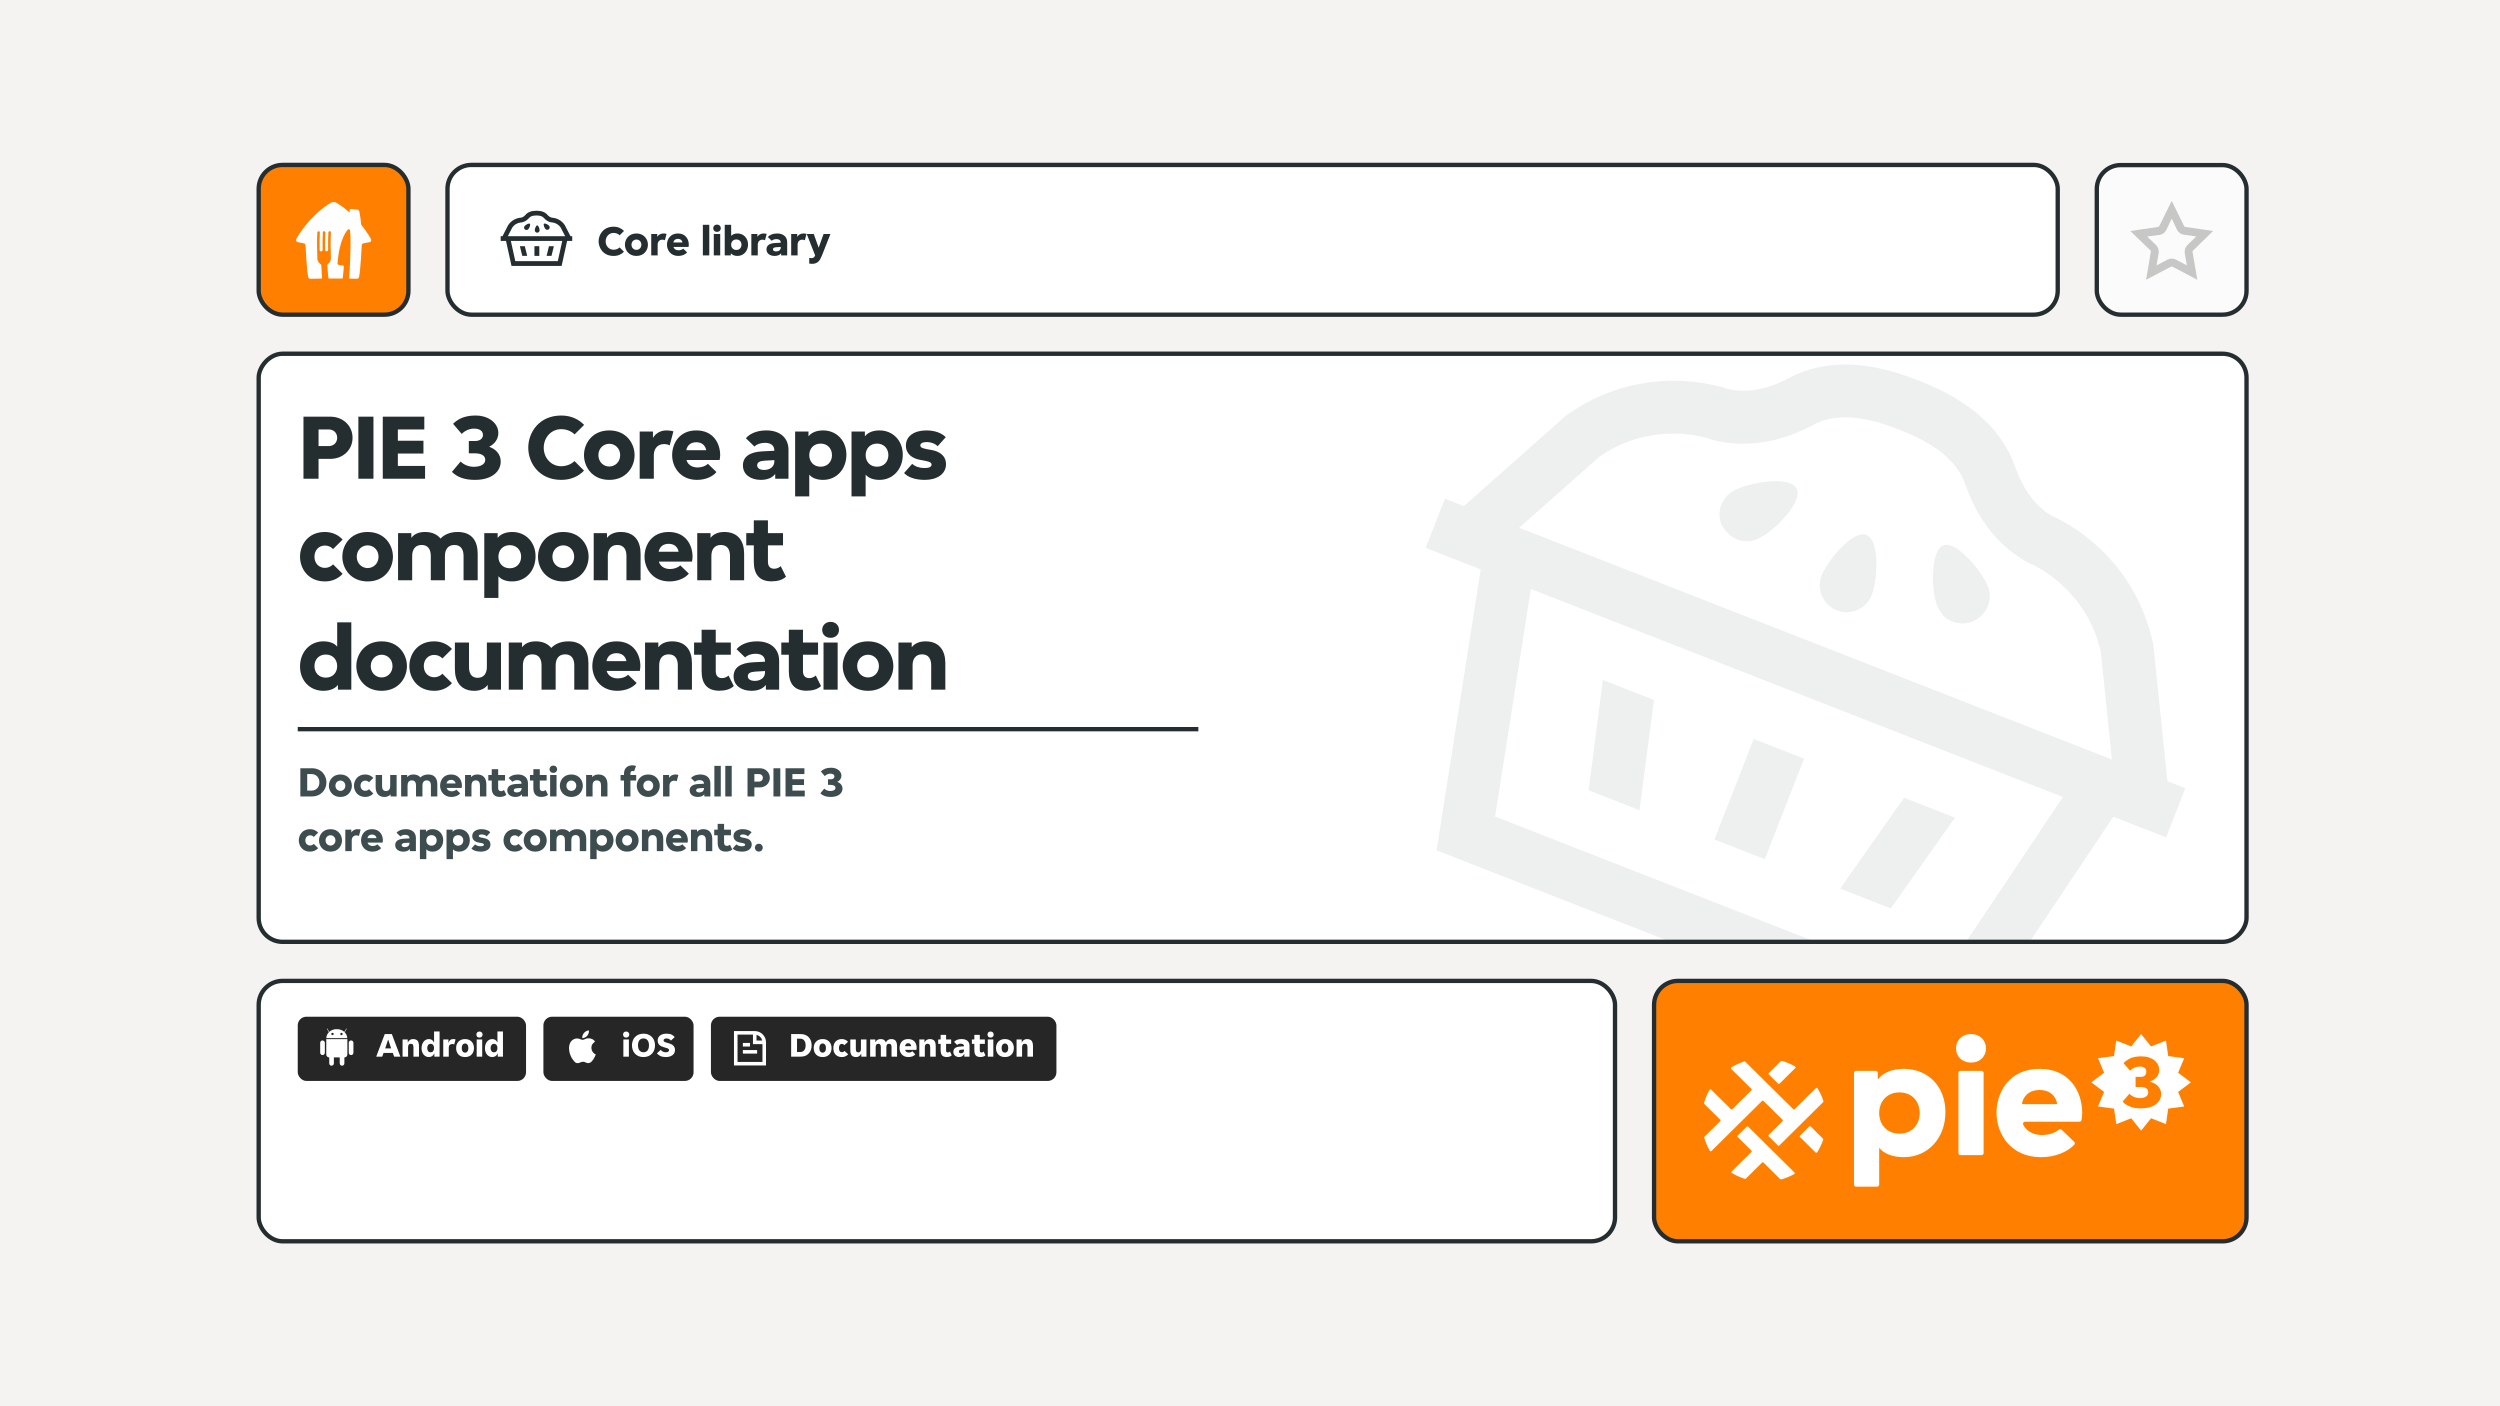 <svg width="320" height="180" viewBox="0 0 320 180" fill="none" xmlns="http://www.w3.org/2000/svg">
<rect width="320" height="180" fill="#F5F3F1"/>
<rect width="265.833" height="150" transform="translate(27 15)" fill="#F5F3F1"/>
<rect x="211.722" y="125.555" width="75.833" height="33.333" rx="3.056" fill="#FF8000"/>
<rect x="211.722" y="125.555" width="75.833" height="33.333" rx="3.056" stroke="#242E30" stroke-width="0.556"/>
<g clip-path="url(#clip0_4_3470)">
<g clip-path="url(#clip1_4_3470)">
<path d="M237.572 151.895H240.273C240.417 151.895 240.535 151.778 240.535 151.636V146.963H240.578C241.211 147.727 242.344 148.12 243.695 148.12C246.768 148.12 249.014 145.675 249.014 142.358C249.014 139.04 246.768 136.813 243.695 136.813C242.234 136.813 241.035 137.293 240.404 138.123H240.361V137.335C240.361 137.192 240.243 137.075 240.099 137.075H237.572C237.428 137.075 237.31 137.192 237.31 137.335V151.636C237.31 151.778 237.428 151.895 237.572 151.895ZM243.13 145.107C241.518 145.107 240.536 143.928 240.536 142.467C240.536 141.005 241.518 139.826 243.13 139.826C244.743 139.826 245.724 141.005 245.724 142.467C245.724 143.928 244.743 145.107 243.13 145.107Z" fill="white"/>
<path d="M254.208 134.195C254.208 133.213 253.489 132.361 252.29 132.361C251.091 132.361 250.372 133.212 250.372 134.195C250.372 135.178 251.091 136.007 252.29 136.007C253.489 136.007 254.208 135.177 254.208 134.195ZM250.939 147.858H253.641C253.785 147.858 253.903 147.741 253.903 147.598V137.335C253.903 137.192 253.785 137.075 253.641 137.075H250.939C250.795 137.075 250.677 137.192 250.677 137.335V147.598C250.677 147.741 250.795 147.858 250.939 147.858Z" fill="white"/>
<path d="M261.248 148.12C263.105 148.12 264.655 147.432 265.507 146.521C265.604 146.418 265.598 146.257 265.497 146.159L263.901 144.614C263.803 144.52 263.646 144.509 263.541 144.597C263.044 145.023 262.209 145.281 261.357 145.281C260.39 145.281 259.406 144.868 258.969 143.954C258.885 143.78 259.009 143.579 259.203 143.579H266.178C266.306 143.579 266.415 143.489 266.436 143.363C266.483 143.087 266.523 142.718 266.523 142.467C266.523 139.826 264.996 136.813 261.073 136.813C257.149 136.813 255.557 139.825 255.557 142.467C255.557 145.108 257.344 148.12 261.247 148.12H261.248ZM261.074 139.52C262.117 139.52 263 139.999 263.304 141.167C263.325 141.25 263.263 141.332 263.177 141.332H258.951C258.864 141.332 258.802 141.25 258.823 141.167C259.127 139.999 260.012 139.52 261.074 139.52Z" fill="white"/>
<path d="M227.596 138.707C227.647 138.757 227.729 138.757 227.78 138.707L229.797 136.711C229.857 136.651 229.845 136.549 229.77 136.506C229.245 136.206 228.682 135.966 228.09 135.791C228.044 135.777 227.993 135.791 227.959 135.825L226.414 137.354C226.363 137.405 226.363 137.486 226.414 137.537L227.596 138.707Z" fill="white"/>
<path d="M231.768 144.19C231.717 144.14 231.635 144.14 231.583 144.19L230.402 145.36C230.351 145.411 230.351 145.492 230.402 145.543L232.4 147.521C232.46 147.58 232.561 147.569 232.604 147.497C232.918 146.992 233.177 146.448 233.369 145.876C233.385 145.829 233.372 145.778 233.336 145.743L231.767 144.189L231.768 144.19Z" fill="white"/>
<path d="M222.333 144.096L225.154 141.303L225.156 141.306L225.545 140.921C225.597 140.87 225.679 140.87 225.73 140.921L228.164 143.33C228.215 143.381 228.215 143.463 228.164 143.513L226.389 145.271C226.338 145.321 226.338 145.403 226.389 145.453L227.571 146.623C227.622 146.674 227.704 146.674 227.756 146.623L233.366 141.069C233.402 141.034 233.415 140.983 233.399 140.936C233.212 140.359 232.956 139.812 232.647 139.302C232.604 139.23 232.502 139.219 232.442 139.279L229.718 141.975C229.667 142.026 229.584 142.026 229.533 141.975L223.393 135.896C223.358 135.861 223.305 135.848 223.258 135.864C222.68 136.056 222.131 136.311 221.62 136.621C221.548 136.666 221.538 136.765 221.597 136.824L224.179 139.38C224.23 139.431 224.23 139.512 224.179 139.563L221.745 141.972C221.694 142.023 221.611 142.023 221.56 141.972L219.032 139.473C218.97 139.412 218.867 139.425 218.825 139.501C218.526 140.026 218.288 140.587 218.116 141.179C218.103 141.224 218.116 141.273 218.15 141.307L220.193 143.329C220.244 143.38 220.244 143.461 220.193 143.512L218.175 145.509C218.141 145.543 218.128 145.593 218.141 145.639C218.318 146.224 218.56 146.781 218.862 147.3C218.905 147.374 219.007 147.386 219.068 147.326L222.333 144.094V144.096Z" fill="white"/>
<path d="M226.297 146.715L223.768 144.211C223.717 144.16 223.634 144.16 223.583 144.211L222.426 145.356C222.375 145.407 222.375 145.488 222.426 145.539L224.179 147.274C224.23 147.325 224.23 147.407 224.179 147.457L221.665 149.946C221.605 150.006 221.617 150.105 221.689 150.149C222.205 150.456 222.756 150.708 223.339 150.894C223.386 150.909 223.439 150.897 223.473 150.861L225.544 148.811C225.595 148.761 225.678 148.761 225.729 148.811L227.871 150.932C227.905 150.965 227.955 150.978 228 150.965C228.585 150.799 229.142 150.568 229.663 150.282C229.739 150.24 229.752 150.137 229.69 150.077L226.293 146.714L226.297 146.715Z" fill="white"/>
</g>
</g>
<path d="M275.333 133.944L277.248 133.189L277.531 135.176L279.58 135.451L278.801 137.308L280.433 138.541L278.801 139.772L279.58 141.63L277.531 141.905L277.248 143.891L275.333 143.136L274.063 144.719L272.794 143.136L270.879 143.891L270.596 141.905L268.548 141.63L269.326 139.772L267.694 138.541L269.326 137.308L268.548 135.451L270.596 135.176L270.879 133.189L272.794 133.944L274.063 132.361L275.333 133.944ZM274.08 135.213C273.544 135.213 273.099 135.289 272.746 135.44C272.393 135.592 272.079 135.805 271.805 136.082L272.658 137.05C272.795 136.892 272.975 136.763 273.197 136.665C273.426 136.566 273.665 136.516 273.913 136.516C274.122 136.516 274.309 136.566 274.473 136.665C274.642 136.764 274.727 136.938 274.728 137.187C274.728 137.378 274.668 137.537 274.551 137.662C274.44 137.78 274.27 137.84 274.041 137.84H273.354V139.133H274.021C274.316 139.133 274.548 139.189 274.718 139.301C274.888 139.412 274.973 139.584 274.973 139.814C274.973 140.051 274.875 140.235 274.679 140.367C274.483 140.499 274.233 140.564 273.933 140.564C273.671 140.564 273.416 140.514 273.168 140.416C272.926 140.31 272.723 140.173 272.56 140.002L271.687 141.018C271.968 141.295 272.292 141.505 272.658 141.65C273.031 141.795 273.485 141.868 274.021 141.868C274.453 141.868 274.832 141.821 275.159 141.729C275.486 141.631 275.758 141.499 275.974 141.335C276.189 141.164 276.353 140.966 276.464 140.742C276.575 140.512 276.63 140.268 276.63 140.011C276.63 139.827 276.594 139.653 276.522 139.488C276.451 139.324 276.353 139.172 276.229 139.034C276.104 138.896 275.954 138.78 275.777 138.688C275.601 138.59 275.411 138.518 275.208 138.471V138.412C275.594 138.28 275.885 138.086 276.081 137.83C276.284 137.567 276.385 137.28 276.385 136.97C276.385 136.734 276.333 136.51 276.229 136.3C276.124 136.082 275.973 135.894 275.777 135.736C275.581 135.572 275.338 135.443 275.051 135.351C274.77 135.259 274.446 135.213 274.08 135.213Z" fill="white"/>
<g clip-path="url(#clip2_4_3470)">
<rect x="33.389" y="125.833" width="173.056" height="32.778" rx="2.778" fill="white"/>
<rect x="38.111" y="130.139" width="29.222" height="8.222" rx="1.111" fill="#262626"/>
<g clip-path="url(#clip3_4_3470)">
<g clip-path="url(#clip4_4_3470)">
<path fill-rule="evenodd" clip-rule="evenodd" d="M42.959 131.734C42.64 131.764 42.356 131.893 42.145 132.083L41.902 131.661C41.893 131.646 41.874 131.64 41.859 131.649C41.844 131.658 41.847 131.691 41.847 131.691L42.098 132.127C41.896 132.329 41.772 132.592 41.768 132.879H44.448C44.443 132.593 44.321 132.332 44.122 132.131L44.375 131.691C44.384 131.676 44.378 131.658 44.363 131.649C44.347 131.64 44.32 131.661 44.32 131.661L44.075 132.086C43.864 131.894 43.578 131.765 43.257 131.734H42.959ZM42.561 132.5C42.643 132.5 42.713 132.43 42.713 132.348C42.713 132.266 42.643 132.199 42.558 132.199C42.476 132.199 42.406 132.266 42.406 132.351C42.406 132.433 42.476 132.5 42.561 132.5ZM43.709 132.5C43.791 132.5 43.861 132.43 43.861 132.348C43.861 132.266 43.791 132.199 43.706 132.199C43.624 132.199 43.554 132.266 43.554 132.351C43.554 132.433 43.624 132.5 43.709 132.5Z" fill="white"/>
<path d="M43.485 135.349H42.737V136.112C42.737 136.276 42.604 136.41 42.44 136.41C42.275 136.41 42.142 136.276 42.142 136.112V135.349H42.13C41.926 135.349 41.762 135.179 41.762 134.973V133.007H44.463V134.973C44.463 135.182 44.299 135.349 44.095 135.349H44.08V136.112C44.08 136.276 43.946 136.41 43.782 136.41C43.618 136.41 43.485 136.276 43.485 136.112V135.349Z" fill="white"/>
<path d="M41.58 133.475C41.58 133.311 41.446 133.177 41.282 133.177C41.118 133.177 40.984 133.311 40.984 133.475V134.751C40.984 134.915 41.118 135.049 41.282 135.049C41.446 135.049 41.58 134.915 41.58 134.751V133.475Z" fill="white"/>
<path d="M45.238 133.475C45.238 133.311 45.104 133.177 44.94 133.177C44.776 133.177 44.642 133.311 44.642 133.475V134.751C44.642 134.915 44.776 135.049 44.94 135.049C45.104 135.049 45.238 134.915 45.238 134.751V133.475Z" fill="white"/>
</g>
</g>
<path d="M49.249 132.361H50.155L51.249 135.25H50.453L50.275 134.774H49.097L48.92 135.25H48.155L49.249 132.361ZM49.306 134.197H50.066L49.697 133.086H49.671L49.306 134.197ZM51.528 133.054H52.19V133.419H52.217C52.261 133.297 52.341 133.198 52.457 133.121C52.575 133.041 52.71 133.001 52.861 133.001C53.006 133.001 53.128 133.022 53.226 133.063C53.326 133.102 53.406 133.16 53.466 133.237C53.525 133.314 53.566 133.41 53.59 133.526C53.617 133.638 53.63 133.767 53.63 133.912V135.25H52.923V134.054C52.923 133.915 52.9 133.806 52.852 133.726C52.805 133.643 52.716 133.601 52.586 133.601C52.461 133.601 52.371 133.64 52.315 133.717C52.261 133.794 52.234 133.906 52.234 134.054V135.25H51.528V133.054ZM54.893 135.303C54.76 135.303 54.637 135.277 54.524 135.223C54.412 135.167 54.312 135.09 54.227 134.992C54.144 134.894 54.078 134.776 54.031 134.637C53.984 134.497 53.96 134.343 53.96 134.174C53.96 134 53.984 133.841 54.031 133.699C54.078 133.554 54.144 133.429 54.227 133.326C54.312 133.222 54.412 133.142 54.524 133.086C54.637 133.029 54.76 133.001 54.893 133.001C55.056 133.001 55.191 133.04 55.298 133.117C55.407 133.191 55.486 133.29 55.533 133.414H55.56V132.028H56.267V135.25H55.596V134.859H55.569C55.516 135.001 55.429 135.111 55.311 135.188C55.196 135.265 55.056 135.303 54.893 135.303ZM55.12 134.694C55.268 134.694 55.378 134.643 55.449 134.539C55.523 134.432 55.56 134.303 55.56 134.152C55.56 134.001 55.523 133.874 55.449 133.77C55.378 133.663 55.268 133.61 55.12 133.61C54.978 133.61 54.87 133.663 54.795 133.77C54.721 133.874 54.684 134.001 54.684 134.152C54.684 134.303 54.721 134.432 54.795 134.539C54.87 134.643 54.978 134.694 55.12 134.694ZM56.736 133.054H57.398V133.432H57.425C57.469 133.296 57.539 133.191 57.634 133.117C57.732 133.04 57.855 133.001 58.003 133.001C58.118 133.001 58.222 133.016 58.314 133.046L58.136 133.694C58.104 133.674 58.065 133.659 58.021 133.65C57.979 133.638 57.938 133.632 57.896 133.632C57.763 133.632 57.653 133.671 57.567 133.748C57.484 133.822 57.443 133.94 57.443 134.103V135.25H56.736V133.054ZM59.529 135.303C59.34 135.303 59.172 135.274 59.027 135.214C58.885 135.152 58.766 135.069 58.671 134.966C58.577 134.859 58.504 134.736 58.453 134.597C58.406 134.457 58.382 134.309 58.382 134.152C58.382 133.995 58.406 133.847 58.453 133.708C58.504 133.569 58.577 133.447 58.671 133.343C58.766 133.237 58.885 133.154 59.027 133.094C59.172 133.032 59.34 133.001 59.529 133.001C59.719 133.001 59.885 133.032 60.027 133.094C60.169 133.154 60.288 133.237 60.382 133.343C60.477 133.447 60.548 133.569 60.596 133.708C60.646 133.847 60.671 133.995 60.671 134.152C60.671 134.309 60.646 134.457 60.596 134.597C60.548 134.736 60.477 134.859 60.382 134.966C60.288 135.069 60.169 135.152 60.027 135.214C59.885 135.274 59.719 135.303 59.529 135.303ZM59.102 134.152C59.102 134.342 59.142 134.487 59.222 134.588C59.302 134.689 59.405 134.739 59.529 134.739C59.654 134.739 59.754 134.689 59.831 134.588C59.911 134.487 59.951 134.342 59.951 134.152C59.951 133.963 59.911 133.817 59.831 133.717C59.754 133.616 59.654 133.566 59.529 133.566C59.405 133.566 59.302 133.616 59.222 133.717C59.142 133.817 59.102 133.963 59.102 134.152ZM61.771 132.423C61.771 132.524 61.737 132.614 61.669 132.694C61.601 132.771 61.502 132.81 61.371 132.81C61.238 132.81 61.139 132.771 61.073 132.694C61.008 132.614 60.976 132.524 60.976 132.423C60.976 132.323 61.008 132.234 61.073 132.157C61.139 132.077 61.238 132.037 61.371 132.037C61.502 132.037 61.601 132.077 61.669 132.157C61.737 132.234 61.771 132.323 61.771 132.423ZM61.016 133.054H61.722V135.25H61.016V133.054ZM63.005 135.303C62.872 135.303 62.749 135.277 62.636 135.223C62.524 135.167 62.425 135.09 62.339 134.992C62.256 134.894 62.19 134.776 62.143 134.637C62.096 134.497 62.072 134.343 62.072 134.174C62.072 134 62.096 133.841 62.143 133.699C62.19 133.554 62.256 133.429 62.339 133.326C62.425 133.222 62.524 133.142 62.636 133.086C62.749 133.029 62.872 133.001 63.005 133.001C63.168 133.001 63.303 133.04 63.41 133.117C63.519 133.191 63.598 133.29 63.645 133.414H63.672V132.028H64.379V135.25H63.707V134.859H63.681C63.627 135.001 63.541 135.111 63.423 135.188C63.307 135.265 63.168 135.303 63.005 135.303ZM63.232 134.694C63.38 134.694 63.49 134.643 63.561 134.539C63.635 134.432 63.672 134.303 63.672 134.152C63.672 134.001 63.635 133.874 63.561 133.77C63.49 133.663 63.38 133.61 63.232 133.61C63.09 133.61 62.981 133.663 62.907 133.77C62.833 133.874 62.796 134.001 62.796 134.152C62.796 134.303 62.833 134.432 62.907 134.539C62.981 134.643 63.09 134.694 63.232 134.694Z" fill="white"/>
<rect x="69.555" y="130.139" width="19.222" height="8.222" rx="1.111" fill="#262626"/>
<g clip-path="url(#clip5_4_3470)">
<g clip-path="url(#clip6_4_3470)">
<path d="M76.26 134.966C76.26 134.988 76.242 135.006 76.235 135.024C76.12 135.354 75.936 135.655 75.695 135.908C75.605 136 75.487 136.059 75.36 136.076C75.233 136.094 75.104 136.069 74.993 136.005C74.88 135.94 74.751 135.905 74.621 135.905C74.49 135.905 74.362 135.94 74.248 136.005C74.141 136.064 74.019 136.092 73.896 136.084C73.822 136.078 73.75 136.056 73.686 136.019C73.621 135.982 73.566 135.932 73.522 135.872C73.073 135.39 72.827 134.753 72.836 134.094C72.837 133.907 72.877 133.722 72.951 133.551C73.001 133.423 73.077 133.307 73.175 133.21C73.272 133.114 73.388 133.038 73.516 132.989C73.644 132.94 73.781 132.918 73.918 132.925C74.055 132.932 74.19 132.967 74.312 133.028C74.392 133.074 74.483 133.098 74.575 133.098C74.667 133.098 74.758 133.074 74.838 133.028C74.922 132.985 75.011 132.95 75.102 132.925C75.327 132.88 75.56 132.904 75.771 132.995C75.933 133.056 76.07 133.172 76.156 133.323L75.986 133.475C75.923 133.529 75.867 133.591 75.819 133.66C75.723 133.832 75.684 134.03 75.708 134.225C75.731 134.42 75.816 134.603 75.95 134.748C76.032 134.846 76.139 134.922 76.26 134.966Z" fill="white"/>
<path d="M75.382 131.901C75.4 132.052 75.374 132.204 75.309 132.341C75.258 132.471 75.176 132.586 75.07 132.676C74.964 132.766 74.837 132.829 74.701 132.858C74.51 132.897 74.513 132.9 74.534 132.706C74.561 132.51 74.648 132.327 74.783 132.182C74.919 132.038 75.096 131.94 75.29 131.901C75.321 131.899 75.351 131.899 75.382 131.901Z" fill="white"/>
</g>
</g>
<path d="M80.546 132.423C80.546 132.524 80.513 132.614 80.444 132.694C80.376 132.771 80.277 132.81 80.147 132.81C80.013 132.81 79.914 132.771 79.849 132.694C79.784 132.614 79.751 132.524 79.751 132.423C79.751 132.323 79.784 132.234 79.849 132.157C79.914 132.077 80.013 132.037 80.147 132.037C80.277 132.037 80.376 132.077 80.444 132.157C80.513 132.234 80.546 132.323 80.546 132.423ZM79.791 133.054H80.498V135.25H79.791V133.054ZM82.367 135.303C82.115 135.303 81.896 135.262 81.709 135.179C81.526 135.093 81.373 134.98 81.252 134.841C81.13 134.702 81.04 134.542 80.981 134.361C80.921 134.18 80.892 133.992 80.892 133.797C80.892 133.607 80.921 133.423 80.981 133.246C81.04 133.065 81.13 132.906 81.252 132.77C81.373 132.631 81.526 132.52 81.709 132.437C81.896 132.351 82.115 132.308 82.367 132.308C82.616 132.308 82.832 132.351 83.016 132.437C83.203 132.52 83.357 132.631 83.478 132.77C83.603 132.906 83.695 133.065 83.754 133.246C83.813 133.423 83.843 133.607 83.843 133.797C83.843 133.992 83.813 134.18 83.754 134.361C83.695 134.542 83.603 134.702 83.478 134.841C83.357 134.98 83.203 135.093 83.016 135.179C82.832 135.262 82.616 135.303 82.367 135.303ZM82.367 134.69C82.578 134.69 82.746 134.616 82.874 134.468C83.004 134.317 83.069 134.093 83.069 133.797C83.069 133.651 83.052 133.524 83.016 133.414C82.984 133.305 82.936 133.213 82.874 133.139C82.812 133.065 82.738 133.01 82.652 132.974C82.566 132.939 82.471 132.921 82.367 132.921C82.157 132.921 81.986 132.994 81.856 133.139C81.729 133.284 81.665 133.503 81.665 133.797C81.665 134.093 81.729 134.317 81.856 134.468C81.986 134.616 82.157 134.69 82.367 134.69ZM85.231 135.303C84.961 135.303 84.733 135.262 84.546 135.179C84.363 135.093 84.209 134.976 84.084 134.828L84.569 134.379C84.61 134.423 84.652 134.465 84.693 134.503C84.737 134.539 84.785 134.571 84.835 134.601C84.889 134.631 84.946 134.654 85.009 134.672C85.074 134.687 85.146 134.694 85.226 134.694C85.348 134.694 85.447 134.671 85.524 134.623C85.601 134.576 85.64 134.503 85.64 134.406C85.64 134.358 85.625 134.318 85.595 134.286C85.569 134.253 85.527 134.225 85.471 134.201C85.415 134.174 85.344 134.149 85.257 134.126C85.175 134.102 85.077 134.074 84.964 134.041C84.864 134.011 84.766 133.976 84.671 133.934C84.579 133.893 84.496 133.84 84.422 133.774C84.351 133.706 84.293 133.625 84.249 133.53C84.204 133.435 84.182 133.321 84.182 133.188C84.182 133.049 84.209 132.926 84.262 132.819C84.318 132.709 84.395 132.617 84.493 132.543C84.594 132.466 84.712 132.409 84.849 132.37C84.988 132.329 85.142 132.308 85.311 132.308C85.572 132.308 85.786 132.348 85.955 132.428C86.124 132.508 86.26 132.614 86.364 132.748L85.884 133.192C85.816 133.115 85.739 133.051 85.653 133.001C85.57 132.948 85.46 132.921 85.324 132.921C85.221 132.921 85.13 132.94 85.053 132.979C84.979 133.017 84.942 133.084 84.942 133.179C84.942 133.229 84.955 133.271 84.982 133.303C85.012 133.333 85.055 133.361 85.111 133.388C85.167 133.411 85.237 133.435 85.32 133.459C85.406 133.483 85.505 133.511 85.618 133.543C85.718 133.573 85.815 133.609 85.906 133.65C86.001 133.691 86.084 133.746 86.155 133.814C86.229 133.88 86.289 133.96 86.333 134.054C86.377 134.149 86.4 134.263 86.4 134.397C86.4 134.539 86.372 134.666 86.315 134.779C86.259 134.889 86.179 134.983 86.075 135.063C85.975 135.14 85.852 135.2 85.706 135.241C85.564 135.283 85.406 135.303 85.231 135.303Z" fill="white"/>
<rect x="91" y="130.139" width="44.222" height="8.222" rx="1.111" fill="#262626"/>
<g clip-path="url(#clip7_4_3470)">
<g clip-path="url(#clip8_4_3470)">
<path d="M96.607 131.977H93.949V136.382H98.05V133.42C98.05 133.037 97.898 132.67 97.628 132.4C97.357 132.129 96.99 131.977 96.607 131.977V131.977ZM97.564 133.192H96.835V132.463C97.013 132.505 97.175 132.595 97.303 132.724C97.432 132.853 97.522 133.015 97.564 133.192ZM94.405 135.927V132.433H96.379V133.648H97.595V135.927H94.405ZM96 133.952H95.088V133.496H96V133.952ZM95.088 134.408H96.911V134.863H95.088V134.408Z" fill="white"/>
</g>
</g>
<path d="M101.266 132.361H102.475C102.724 132.361 102.938 132.401 103.115 132.481C103.293 132.561 103.44 132.669 103.555 132.806C103.671 132.939 103.755 133.093 103.809 133.268C103.862 133.44 103.889 133.619 103.889 133.806C103.889 133.992 103.862 134.173 103.809 134.348C103.755 134.52 103.671 134.672 103.555 134.806C103.443 134.939 103.298 135.047 103.12 135.13C102.945 135.21 102.733 135.25 102.484 135.25H101.266V132.361ZM102.44 134.659C102.653 134.659 102.819 134.583 102.938 134.432C103.059 134.281 103.12 134.074 103.12 133.81C103.12 133.537 103.059 133.327 102.938 133.179C102.816 133.028 102.649 132.952 102.435 132.952H102.018V134.659H102.44ZM105.3 135.303C105.11 135.303 104.943 135.274 104.798 135.214C104.656 135.152 104.537 135.069 104.442 134.966C104.347 134.859 104.275 134.736 104.224 134.597C104.177 134.457 104.153 134.309 104.153 134.152C104.153 133.995 104.177 133.847 104.224 133.708C104.275 133.569 104.347 133.447 104.442 133.343C104.537 133.237 104.656 133.154 104.798 133.094C104.943 133.032 105.11 133.001 105.3 133.001C105.49 133.001 105.656 133.032 105.798 133.094C105.94 133.154 106.058 133.237 106.153 133.343C106.248 133.447 106.319 133.569 106.367 133.708C106.417 133.847 106.442 133.995 106.442 134.152C106.442 134.309 106.417 134.457 106.367 134.597C106.319 134.736 106.248 134.859 106.153 134.966C106.058 135.069 105.94 135.152 105.798 135.214C105.656 135.274 105.49 135.303 105.3 135.303ZM104.873 134.152C104.873 134.342 104.913 134.487 104.993 134.588C105.073 134.689 105.176 134.739 105.3 134.739C105.424 134.739 105.525 134.689 105.602 134.588C105.682 134.487 105.722 134.342 105.722 134.152C105.722 133.963 105.682 133.817 105.602 133.717C105.525 133.616 105.424 133.566 105.3 133.566C105.176 133.566 105.073 133.616 104.993 133.717C104.913 133.817 104.873 133.963 104.873 134.152ZM107.769 135.303C107.576 135.303 107.41 135.272 107.271 135.21C107.135 135.145 107.021 135.06 106.929 134.957C106.84 134.85 106.773 134.727 106.729 134.588C106.687 134.449 106.667 134.303 106.667 134.152C106.667 134.001 106.687 133.856 106.729 133.717C106.77 133.577 106.835 133.456 106.924 133.352C107.013 133.246 107.126 133.161 107.262 133.099C107.398 133.034 107.561 133.001 107.751 133.001C107.929 133.001 108.086 133.035 108.222 133.103C108.358 133.171 108.468 133.254 108.551 133.352L108.075 133.783C108.037 133.733 107.992 133.694 107.942 133.668C107.892 133.638 107.831 133.623 107.76 133.623C107.635 133.623 107.542 133.669 107.48 133.761C107.418 133.853 107.387 133.983 107.387 134.152C107.387 134.321 107.419 134.451 107.484 134.543C107.549 134.635 107.644 134.681 107.769 134.681C107.837 134.681 107.899 134.666 107.955 134.637C108.015 134.607 108.061 134.567 108.093 134.517L108.569 134.948C108.489 135.046 108.379 135.13 108.24 135.201C108.104 135.269 107.947 135.303 107.769 135.303ZM109.59 135.303C109.448 135.303 109.328 135.284 109.23 135.246C109.135 135.204 109.058 135.145 108.999 135.068C108.943 134.991 108.901 134.896 108.874 134.783C108.851 134.671 108.839 134.54 108.839 134.392V133.054H109.546V134.25C109.546 134.392 109.568 134.503 109.612 134.583C109.657 134.663 109.741 134.703 109.866 134.703C109.984 134.703 110.068 134.665 110.119 134.588C110.172 134.511 110.199 134.398 110.199 134.25V133.054H110.906V135.25H110.243V134.886H110.217C110.172 135.007 110.094 135.108 109.981 135.188C109.868 135.265 109.738 135.303 109.59 135.303ZM111.379 133.054H112.041V133.374H112.067C112.127 133.262 112.21 133.171 112.316 133.103C112.423 133.035 112.55 133.001 112.699 133.001C112.894 133.001 113.045 133.038 113.152 133.112C113.262 133.183 113.34 133.29 113.387 133.432C113.438 133.308 113.524 133.206 113.645 133.126C113.77 133.043 113.91 133.001 114.067 133.001C114.346 133.001 114.542 133.08 114.654 133.237C114.767 133.394 114.823 133.619 114.823 133.912V135.25H114.116V134.028C114.116 133.9 114.093 133.798 114.045 133.721C113.998 133.641 113.913 133.601 113.792 133.601C113.673 133.601 113.587 133.64 113.534 133.717C113.481 133.791 113.454 133.894 113.454 134.028V135.25H112.747V134.028C112.747 133.9 112.724 133.798 112.676 133.721C112.632 133.641 112.547 133.601 112.423 133.601C112.307 133.601 112.222 133.64 112.165 133.717C112.112 133.791 112.085 133.894 112.085 134.028V135.25H111.379V133.054ZM116.285 135.303C116.084 135.303 115.91 135.271 115.765 135.206C115.623 135.14 115.506 135.054 115.414 134.948C115.322 134.841 115.254 134.72 115.21 134.583C115.165 134.444 115.143 134.3 115.143 134.152C115.143 134.007 115.162 133.865 115.201 133.726C115.242 133.586 115.306 133.463 115.392 133.357C115.481 133.25 115.595 133.164 115.734 133.099C115.873 133.034 116.044 133.001 116.245 133.001C116.447 133.001 116.617 133.034 116.756 133.099C116.895 133.161 117.007 133.246 117.09 133.352C117.175 133.456 117.236 133.576 117.272 133.712C117.31 133.849 117.33 133.989 117.33 134.134C117.33 134.167 117.327 134.21 117.321 134.263C117.315 134.314 117.307 134.352 117.298 134.379H115.858C115.87 134.444 115.893 134.499 115.925 134.543C115.961 134.588 116.001 134.623 116.045 134.65C116.09 134.677 116.135 134.696 116.183 134.708C116.233 134.72 116.281 134.726 116.325 134.726C116.429 134.726 116.518 134.709 116.592 134.677C116.669 134.644 116.728 134.601 116.77 134.548L117.156 134.952C117.085 135.056 116.973 135.14 116.818 135.206C116.664 135.271 116.487 135.303 116.285 135.303ZM116.245 133.526C116.15 133.526 116.066 133.555 115.992 133.614C115.918 133.671 115.869 133.77 115.845 133.912H116.636C116.615 133.77 116.568 133.671 116.494 133.614C116.42 133.555 116.337 133.526 116.245 133.526ZM117.672 133.054H118.334V133.419H118.361C118.405 133.297 118.485 133.198 118.601 133.121C118.719 133.041 118.854 133.001 119.005 133.001C119.15 133.001 119.272 133.022 119.37 133.063C119.47 133.102 119.55 133.16 119.61 133.237C119.669 133.314 119.71 133.41 119.734 133.526C119.761 133.638 119.774 133.767 119.774 133.912V135.25H119.067V134.054C119.067 133.915 119.044 133.806 118.996 133.726C118.949 133.643 118.86 133.601 118.73 133.601C118.605 133.601 118.515 133.64 118.459 133.717C118.405 133.794 118.379 133.906 118.379 134.054V135.25H117.672V133.054ZM121.188 135.299C120.91 135.299 120.708 135.229 120.584 135.09C120.463 134.951 120.402 134.729 120.402 134.423V133.619H120.086V133.054H120.402V132.459H121.1V133.054H121.748V133.619H121.1V134.437C121.1 134.534 121.116 134.606 121.148 134.65C121.184 134.694 121.242 134.717 121.322 134.717C121.375 134.717 121.426 134.706 121.473 134.686C121.523 134.662 121.565 134.634 121.597 134.601L121.824 135.081C121.679 135.226 121.467 135.299 121.188 135.299ZM122.768 135.303C122.67 135.303 122.576 135.289 122.484 135.259C122.395 135.229 122.316 135.186 122.248 135.13C122.183 135.071 122.13 135 122.088 134.917C122.05 134.834 122.03 134.739 122.03 134.632C122.03 134.431 122.102 134.272 122.244 134.157C122.389 134.041 122.616 133.974 122.924 133.957L123.39 133.93V133.894C123.39 133.832 123.377 133.782 123.35 133.743C123.327 133.705 123.294 133.675 123.253 133.654C123.214 133.631 123.168 133.614 123.115 133.606C123.065 133.597 123.013 133.592 122.959 133.592C122.876 133.592 122.792 133.607 122.706 133.637C122.62 133.666 122.556 133.708 122.515 133.761L122.128 133.361C122.208 133.26 122.325 133.176 122.479 133.108C122.633 133.037 122.835 133.001 123.084 133.001C123.401 133.001 123.648 133.074 123.826 133.219C124.007 133.364 124.097 133.573 124.097 133.846V135.25H123.435V134.912H123.408C123.352 135.028 123.27 135.123 123.164 135.197C123.06 135.268 122.928 135.303 122.768 135.303ZM123.008 134.823C123.121 134.823 123.213 134.794 123.284 134.734C123.355 134.672 123.39 134.579 123.39 134.454V134.339L123.022 134.366C122.927 134.371 122.856 134.395 122.808 134.437C122.764 134.478 122.742 134.533 122.742 134.601C122.742 134.678 122.767 134.734 122.817 134.77C122.87 134.806 122.934 134.823 123.008 134.823ZM125.503 135.299C125.224 135.299 125.023 135.229 124.898 135.09C124.777 134.951 124.716 134.729 124.716 134.423V133.619H124.4V133.054H124.716V132.459H125.414V133.054H126.063V133.619H125.414V134.437C125.414 134.534 125.43 134.606 125.463 134.65C125.498 134.694 125.556 134.717 125.636 134.717C125.689 134.717 125.74 134.706 125.787 134.686C125.838 134.662 125.879 134.634 125.912 134.601L126.138 135.081C125.993 135.226 125.781 135.299 125.503 135.299ZM127.195 132.423C127.195 132.524 127.161 132.614 127.093 132.694C127.024 132.771 126.925 132.81 126.795 132.81C126.662 132.81 126.562 132.771 126.497 132.694C126.432 132.614 126.399 132.524 126.399 132.423C126.399 132.323 126.432 132.234 126.497 132.157C126.562 132.077 126.662 132.037 126.795 132.037C126.925 132.037 127.024 132.077 127.093 132.157C127.161 132.234 127.195 132.323 127.195 132.423ZM126.439 133.054H127.146V135.25H126.439V133.054ZM128.633 135.303C128.444 135.303 128.276 135.274 128.131 135.214C127.989 135.152 127.87 135.069 127.776 134.966C127.681 134.859 127.608 134.736 127.558 134.597C127.51 134.457 127.487 134.309 127.487 134.152C127.487 133.995 127.51 133.847 127.558 133.708C127.608 133.569 127.681 133.447 127.776 133.343C127.87 133.237 127.989 133.154 128.131 133.094C128.276 133.032 128.444 133.001 128.633 133.001C128.823 133.001 128.989 133.032 129.131 133.094C129.273 133.154 129.392 133.237 129.487 133.343C129.581 133.447 129.653 133.569 129.7 133.708C129.75 133.847 129.776 133.995 129.776 134.152C129.776 134.309 129.75 134.457 129.7 134.597C129.653 134.736 129.581 134.859 129.487 134.966C129.392 135.069 129.273 135.152 129.131 135.214C128.989 135.274 128.823 135.303 128.633 135.303ZM128.207 134.152C128.207 134.342 128.247 134.487 128.327 134.588C128.407 134.689 128.509 134.739 128.633 134.739C128.758 134.739 128.858 134.689 128.936 134.588C129.016 134.487 129.056 134.342 129.056 134.152C129.056 133.963 129.016 133.817 128.936 133.717C128.858 133.616 128.758 133.566 128.633 133.566C128.509 133.566 128.407 133.616 128.327 133.717C128.247 133.817 128.207 133.963 128.207 134.152ZM130.12 133.054H130.782V133.419H130.809C130.853 133.297 130.933 133.198 131.049 133.121C131.167 133.041 131.302 133.001 131.453 133.001C131.598 133.001 131.72 133.022 131.818 133.063C131.918 133.102 131.998 133.16 132.058 133.237C132.117 133.314 132.158 133.41 132.182 133.526C132.209 133.638 132.222 133.767 132.222 133.912V135.25H131.515V134.054C131.515 133.915 131.492 133.806 131.444 133.726C131.397 133.643 131.308 133.601 131.178 133.601C131.053 133.601 130.963 133.64 130.907 133.717C130.853 133.794 130.827 133.906 130.827 134.054V135.25H130.12V133.054Z" fill="white"/>
</g>
<rect x="33.111" y="125.555" width="173.611" height="33.333" rx="3.056" stroke="#242E30" stroke-width="0.556"/>
<g clip-path="url(#clip9_4_3470)">
<rect x="0.278" y="-0.278" width="254.444" height="75.278" rx="3.056" transform="matrix(-1 0 0 1 287.833 45.556)" fill="white" stroke="#242E30" stroke-width="0.556"/>
<g opacity="0.08" clip-path="url(#clip10_4_3470)">
<g clip-path="url(#clip11_4_3470)">
<path d="M235.118 78.125C235.967 78.457 236.92 78.431 237.751 78.067C238.582 77.703 239.248 77.021 239.58 76.172C240.33 74.254 240.653 69.16 238.893 68.472C237.132 67.784 233.866 71.872 233.165 73.664C232.833 74.513 232.859 75.466 233.223 76.297C233.587 77.128 234.269 77.793 235.118 78.125Z" fill="#242E30"/>
<path d="M220.507 67.374C220.743 67.792 221.034 68.16 221.413 68.489C221.69 68.706 221.98 68.892 222.295 69.015C222.42 69.064 222.546 69.114 222.672 69.163C223.137 69.272 223.626 69.318 224.09 69.246C224.553 69.173 225.022 68.994 225.409 68.746C227.12 67.893 230.878 64.215 229.949 62.51C229.784 62.192 229.494 62.006 229.117 61.858C227.356 61.17 223.681 61.945 222.245 62.652C221.808 62.843 221.408 63.122 221.06 63.457C220.743 63.805 220.476 64.208 220.292 64.68C220.12 65.12 220.074 65.609 220.102 66.092C220.131 66.574 220.279 67.031 220.471 67.468L220.507 67.374Z" fill="#242E30"/>
<path d="M248.583 78.641C248.887 78.977 249.247 79.263 249.674 79.466C249.769 79.503 249.832 79.528 249.926 79.565C250.272 79.7 250.642 79.772 250.994 79.801C251.452 79.835 251.915 79.763 252.34 79.603C252.765 79.442 253.184 79.207 253.52 78.904C253.856 78.6 254.142 78.24 254.345 77.812C254.505 77.404 254.677 76.963 254.68 76.493C254.714 76.035 254.641 75.572 254.481 75.147C253.917 73.621 251.593 70.574 249.8 69.873C249.454 69.738 249.115 69.677 248.822 69.78C247.015 70.415 247.25 75.655 247.928 77.442C248.088 77.868 248.324 78.286 248.627 78.622L248.583 78.641Z" fill="#242E30"/>
<path d="M230.921 97.112L224.475 94.591L219.447 107.452L225.893 109.972L230.921 97.112Z" fill="#242E30"/>
<path d="M209.856 103.702L211.709 89.6L205.168 87.043L203.347 101.157L209.856 103.702Z" fill="#242E30"/>
<path d="M250.228 104.66L243.719 102.115L235.547 113.747L242.024 116.279L250.228 104.66Z" fill="#242E30"/>
<path d="M279.723 100.894L277.428 99.997L275.624 82.543C274.196 75.532 269.698 69.605 263.322 66.35L262.944 66.203C260.155 64.714 258.685 61.891 257.928 59.746C256.268 55.001 252.232 51.321 245.944 48.862L245.126 48.542C238.837 46.083 233.388 46.019 228.937 48.411C226.957 49.486 223.931 50.551 220.884 49.722L220.507 49.574C213.589 47.703 206.276 48.977 200.459 53.191L187.371 64.786L184.949 63.839L182.49 70.128L189.534 72.882L183.883 108.845L250.263 134.799L270.504 104.54L277.264 107.183L279.723 100.894ZM204.558 58.564C208.673 55.642 213.838 54.761 218.708 56.121L219.085 56.269C223.22 57.378 227.71 56.741 232.118 54.368C234.734 52.962 238.296 53.122 242.667 54.831L243.485 55.151C247.856 56.859 250.582 59.158 251.551 61.966C253.18 66.699 256.079 70.225 259.862 72.139L260.239 72.287C264.791 74.646 267.965 78.86 268.923 83.549L270.321 97.218L194.446 67.552L204.589 58.576L204.558 58.564ZM247.659 126.53L191.373 104.524L195.949 75.39L264.058 102.019L247.659 126.53Z" fill="#242E30"/>
</g>
</g>
<path d="M38.844 61.278V53.333H42.266C43.929 53.333 45.126 54.507 45.126 56.035C45.126 57.562 43.929 58.736 42.266 58.736H40.775V61.278H38.844ZM40.775 57.098H42.083C42.694 57.098 43.159 56.67 43.159 56.035C43.159 55.399 42.694 54.971 42.083 54.971H40.775V57.098ZM45.871 61.278V53.333H47.802V61.278H45.871ZM48.995 61.278V53.333H54.312V54.971H50.926V56.413H54.202V58.051H50.926V59.64H54.409V61.278H48.995ZM60.804 61.425C59.436 61.425 58.519 61.07 57.847 60.398L58.959 59.078C59.374 59.493 59.998 59.75 60.658 59.75C61.526 59.75 62.112 59.42 62.112 58.858C62.112 58.296 61.562 58.027 60.792 58.027H60.01V56.45H60.792C61.428 56.45 61.819 56.145 61.819 55.668C61.819 55.069 61.232 54.861 60.682 54.861C60.096 54.861 59.484 55.13 59.106 55.546L57.993 54.25C58.653 53.578 59.57 53.187 60.866 53.187C62.65 53.187 63.787 54.238 63.787 55.423C63.787 56.157 63.359 56.817 62.613 57.183C63.518 57.513 64.092 58.173 64.092 59.078C64.092 60.361 62.943 61.425 60.804 61.425ZM71.834 61.425C68.974 61.425 67.618 59.224 67.618 57.306C67.618 55.387 68.974 53.187 71.834 53.187C73.142 53.187 74.083 53.688 74.768 54.385L73.545 55.607C73.13 55.179 72.494 54.934 71.822 54.934C70.588 54.934 69.598 55.961 69.598 57.318C69.598 58.65 70.588 59.677 71.822 59.677C72.482 59.677 73.118 59.432 73.533 59.017L74.755 60.239C74.083 60.936 73.13 61.425 71.834 61.425ZM77.989 61.425C75.788 61.425 74.75 59.738 74.75 58.259C74.75 56.78 75.788 55.093 77.989 55.093C80.189 55.093 81.227 56.78 81.227 58.259C81.227 59.738 80.189 61.425 77.989 61.425ZM76.595 58.259C76.595 59.114 77.231 59.713 77.989 59.713C78.746 59.713 79.382 59.114 79.382 58.259C79.382 57.403 78.746 56.804 77.989 56.804C77.231 56.804 76.595 57.403 76.595 58.259ZM81.88 61.278V55.24H83.579V56.01H83.603C83.897 55.533 84.471 55.093 85.302 55.093C85.62 55.093 85.926 55.13 86.195 55.216L85.718 57.012C85.522 56.902 85.266 56.841 85.009 56.841C84.239 56.841 83.689 57.367 83.689 58.259V61.278H81.88ZM89.224 61.425C87.037 61.425 86.034 59.738 86.034 58.259C86.034 56.78 86.939 55.093 89.127 55.093C91.327 55.093 92.182 56.78 92.182 58.259C92.182 58.442 92.145 58.736 92.109 58.882H87.868C88.051 59.542 88.674 59.836 89.285 59.836C89.823 59.836 90.349 59.652 90.606 59.359L91.706 60.422C91.253 60.984 90.337 61.425 89.224 61.425ZM89.127 56.609C88.503 56.609 87.99 56.902 87.843 57.623H90.398C90.251 56.902 89.738 56.609 89.127 56.609ZM97.393 61.425C96.098 61.425 95.096 60.752 95.096 59.579C95.096 58.479 95.915 57.856 97.613 57.77L99.117 57.697V57.672C99.117 56.963 98.591 56.682 97.907 56.682C97.357 56.682 96.831 56.866 96.575 57.159L95.475 56.096C95.939 55.533 96.843 55.093 98.09 55.093C99.887 55.093 100.926 56.083 100.926 57.575V61.278H99.227V60.691H99.202C98.836 61.168 98.188 61.425 97.393 61.425ZM97.809 60.153C98.555 60.153 99.117 59.738 99.117 59.066V58.895L97.846 58.968C97.234 59.005 96.917 59.188 96.917 59.554C96.917 59.97 97.32 60.153 97.809 60.153ZM101.776 63.539V55.24H103.487V55.827H103.511C103.866 55.362 104.538 55.093 105.357 55.093C107.08 55.093 108.339 56.401 108.339 58.198C108.339 60.056 107.08 61.425 105.357 61.425C104.599 61.425 103.964 61.205 103.609 60.777H103.585V63.539H101.776ZM105.039 59.738C105.944 59.738 106.494 59.078 106.494 58.259C106.494 57.44 105.944 56.78 105.039 56.78C104.135 56.78 103.585 57.44 103.585 58.259C103.585 59.078 104.135 59.738 105.039 59.738ZM108.994 63.539V55.24H110.705V55.827H110.729C111.084 55.362 111.756 55.093 112.575 55.093C114.298 55.093 115.557 56.401 115.557 58.198C115.557 60.056 114.298 61.425 112.575 61.425C111.817 61.425 111.182 61.205 110.827 60.777H110.803V63.539H108.994ZM112.257 59.738C113.162 59.738 113.712 59.078 113.712 58.259C113.712 57.44 113.162 56.78 112.257 56.78C111.353 56.78 110.803 57.44 110.803 58.259C110.803 59.078 111.353 59.738 112.257 59.738ZM119.243 59.457C119.243 59.114 118.705 59.029 117.813 58.87C116.835 58.699 115.955 58.161 115.955 57.037C115.955 55.79 117.055 55.093 118.583 55.093C119.768 55.093 120.624 55.497 121.052 55.961L120.013 57.122C119.732 56.792 119.169 56.584 118.656 56.584C118.192 56.584 117.801 56.694 117.801 57.025C117.801 57.367 118.338 57.44 119.231 57.599C120.208 57.77 121.088 58.296 121.088 59.42C121.088 60.679 119.939 61.425 118.375 61.425C117.079 61.425 116.163 61.046 115.723 60.544L116.762 59.371C117.165 59.738 117.715 59.909 118.351 59.909C118.864 59.909 119.243 59.787 119.243 59.457ZM41.594 74.424C39.406 74.424 38.404 72.738 38.404 71.259C38.404 69.78 39.394 68.093 41.582 68.093C42.596 68.093 43.379 68.533 43.855 69.071L42.633 70.281C42.376 69.988 41.985 69.829 41.582 69.829C40.836 69.829 40.25 70.403 40.25 71.259C40.25 72.115 40.836 72.689 41.582 72.689C41.985 72.689 42.376 72.518 42.633 72.237L43.855 73.447C43.379 73.984 42.609 74.424 41.594 74.424ZM47.059 74.424C44.859 74.424 43.82 72.738 43.82 71.259C43.82 69.78 44.859 68.093 47.059 68.093C49.259 68.093 50.297 69.78 50.297 71.259C50.297 72.738 49.259 74.424 47.059 74.424ZM45.665 71.259C45.665 72.115 46.301 72.713 47.059 72.713C47.816 72.713 48.452 72.115 48.452 71.259C48.452 70.403 47.816 69.805 47.059 69.805C46.301 69.805 45.665 70.403 45.665 71.259ZM50.95 74.278V68.24H52.649V68.827H52.673C52.991 68.387 53.553 68.093 54.409 68.093C55.313 68.093 55.961 68.411 56.389 68.937C56.756 68.533 57.465 68.093 58.577 68.093C60.422 68.093 61.144 69.267 61.144 70.88V74.278H59.335V71.161C59.335 70.391 59.029 69.756 58.161 69.756C57.33 69.756 56.951 70.355 56.951 71.161V74.278H55.142V71.161C55.142 70.391 54.837 69.756 53.969 69.756C53.138 69.756 52.759 70.355 52.759 71.161V74.278H50.95ZM61.987 76.539V68.24H63.699V68.827H63.723C64.078 68.362 64.75 68.093 65.569 68.093C67.292 68.093 68.551 69.401 68.551 71.198C68.551 73.056 67.292 74.424 65.569 74.424C64.811 74.424 64.175 74.204 63.821 73.777H63.796V76.539H61.987ZM65.251 72.738C66.155 72.738 66.705 72.078 66.705 71.259C66.705 70.44 66.155 69.78 65.251 69.78C64.346 69.78 63.796 70.44 63.796 71.259C63.796 72.078 64.346 72.738 65.251 72.738ZM72.102 74.424C69.902 74.424 68.863 72.738 68.863 71.259C68.863 69.78 69.902 68.093 72.102 68.093C74.302 68.093 75.341 69.78 75.341 71.259C75.341 72.738 74.302 74.424 72.102 74.424ZM70.709 71.259C70.709 72.115 71.344 72.713 72.102 72.713C72.86 72.713 73.495 72.115 73.495 71.259C73.495 70.403 72.86 69.805 72.102 69.805C71.344 69.805 70.709 70.403 70.709 71.259ZM75.994 74.278V68.24H77.692V68.827H77.717C78.035 68.387 78.658 68.093 79.453 68.093C81.225 68.093 81.995 69.267 81.995 70.88V74.278H80.186V71.161C80.186 70.391 79.88 69.756 79.013 69.756C78.181 69.756 77.802 70.355 77.802 71.161V74.278H75.994ZM85.689 74.424C83.501 74.424 82.499 72.738 82.499 71.259C82.499 69.78 83.404 68.093 85.591 68.093C87.791 68.093 88.647 69.78 88.647 71.259C88.647 71.442 88.61 71.736 88.574 71.882H84.333C84.516 72.542 85.139 72.836 85.75 72.836C86.288 72.836 86.814 72.652 87.07 72.359L88.17 73.422C87.718 73.984 86.801 74.424 85.689 74.424ZM85.591 69.609C84.968 69.609 84.455 69.902 84.308 70.623H86.863C86.716 69.902 86.203 69.609 85.591 69.609ZM89.248 74.278V68.24H90.947V68.827H90.971C91.289 68.387 91.912 68.093 92.707 68.093C94.479 68.093 95.249 69.267 95.249 70.88V74.278H93.44V71.161C93.44 70.391 93.134 69.756 92.267 69.756C91.436 69.756 91.057 70.355 91.057 71.161V74.278H89.248ZM98.748 74.412C97.257 74.412 96.487 73.581 96.487 71.907V69.805H95.521V68.24H96.487V66.602H98.296V68.24H100.227V69.805H98.296V71.907C98.296 72.518 98.613 72.799 99.102 72.799C99.42 72.799 99.713 72.665 99.933 72.469L100.606 73.813C100.178 74.229 99.518 74.412 98.748 74.412ZM41.386 88.424C39.663 88.424 38.404 87.117 38.404 85.32C38.404 83.462 39.663 82.093 41.386 82.093C42.144 82.093 42.78 82.313 43.134 82.741H43.159V79.661H44.968V88.278H43.256V87.691H43.232C42.877 88.156 42.205 88.424 41.386 88.424ZM41.704 86.738C42.609 86.738 43.159 86.078 43.159 85.259C43.159 84.44 42.609 83.78 41.704 83.78C40.8 83.78 40.25 84.44 40.25 85.259C40.25 86.078 40.8 86.738 41.704 86.738ZM48.849 88.424C46.649 88.424 45.61 86.738 45.61 85.259C45.61 83.78 46.649 82.093 48.849 82.093C51.049 82.093 52.088 83.78 52.088 85.259C52.088 86.738 51.049 88.424 48.849 88.424ZM47.456 85.259C47.456 86.115 48.091 86.713 48.849 86.713C49.607 86.713 50.242 86.115 50.242 85.259C50.242 84.403 49.607 83.805 48.849 83.805C48.091 83.805 47.456 84.403 47.456 85.259ZM55.588 88.424C53.401 88.424 52.398 86.738 52.398 85.259C52.398 83.78 53.388 82.093 55.576 82.093C56.59 82.093 57.373 82.533 57.849 83.071L56.627 84.281C56.37 83.988 55.979 83.829 55.576 83.829C54.831 83.829 54.244 84.403 54.244 85.259C54.244 86.115 54.831 86.689 55.576 86.689C55.979 86.689 56.37 86.518 56.627 86.237L57.849 87.447C57.373 87.984 56.603 88.424 55.588 88.424ZM60.718 88.424C58.982 88.424 58.224 87.251 58.224 85.638V82.24H60.033V85.381C60.033 86.139 60.314 86.762 61.133 86.762C61.94 86.762 62.319 86.176 62.319 85.381V82.24H64.128V88.278H62.429V87.691H62.404C62.087 88.131 61.488 88.424 60.718 88.424ZM65.123 88.278V82.24H66.822V82.827H66.847C67.165 82.387 67.727 82.093 68.582 82.093C69.487 82.093 70.135 82.411 70.562 82.937C70.929 82.533 71.638 82.093 72.75 82.093C74.596 82.093 75.317 83.267 75.317 84.88V88.278H73.508V85.161C73.508 84.391 73.202 83.756 72.335 83.756C71.503 83.756 71.124 84.355 71.124 85.161V88.278H69.316V85.161C69.316 84.391 69.01 83.756 68.142 83.756C67.311 83.756 66.932 84.355 66.932 85.161V88.278H65.123ZM79.008 88.424C76.821 88.424 75.818 86.738 75.818 85.259C75.818 83.78 76.723 82.093 78.911 82.093C81.111 82.093 81.966 83.78 81.966 85.259C81.966 85.442 81.93 85.736 81.893 85.882H77.652C77.835 86.542 78.458 86.836 79.07 86.836C79.607 86.836 80.133 86.652 80.39 86.359L81.49 87.422C81.037 87.984 80.121 88.424 79.008 88.424ZM78.911 83.609C78.287 83.609 77.774 83.902 77.627 84.623H80.182C80.035 83.902 79.522 83.609 78.911 83.609ZM82.567 88.278V82.24H84.266V82.827H84.29C84.608 82.387 85.231 82.093 86.026 82.093C87.798 82.093 88.568 83.267 88.568 84.88V88.278H86.759V85.161C86.759 84.391 86.454 83.756 85.586 83.756C84.755 83.756 84.376 84.355 84.376 85.161V88.278H82.567ZM92.067 88.412C90.576 88.412 89.806 87.581 89.806 85.907V83.805H88.84V82.24H89.806V80.602H91.615V82.24H93.546V83.805H91.615V85.907C91.615 86.518 91.933 86.799 92.421 86.799C92.739 86.799 93.033 86.665 93.253 86.469L93.925 87.813C93.497 88.229 92.837 88.412 92.067 88.412ZM96.198 88.424C94.902 88.424 93.9 87.752 93.9 86.579C93.9 85.479 94.719 84.856 96.418 84.77L97.921 84.697V84.672C97.921 83.963 97.395 83.682 96.711 83.682C96.161 83.682 95.635 83.866 95.379 84.159L94.279 83.096C94.743 82.533 95.648 82.093 96.894 82.093C98.691 82.093 99.73 83.083 99.73 84.575V88.278H98.031V87.691H98.007C97.64 88.168 96.992 88.424 96.198 88.424ZM96.613 87.153C97.359 87.153 97.921 86.738 97.921 86.066V85.894L96.65 85.968C96.039 86.004 95.721 86.188 95.721 86.555C95.721 86.97 96.124 87.153 96.613 87.153ZM103.232 88.412C101.741 88.412 100.971 87.581 100.971 85.907V83.805H100.006V82.24H100.971V80.602H102.78V82.24H104.711V83.805H102.78V85.907C102.78 86.518 103.098 86.799 103.587 86.799C103.905 86.799 104.198 86.665 104.418 86.469L105.09 87.813C104.662 88.229 104.002 88.412 103.232 88.412ZM107.391 80.627C107.391 81.177 106.988 81.641 106.315 81.641C105.643 81.641 105.24 81.177 105.24 80.627C105.24 80.077 105.643 79.6 106.315 79.6C106.988 79.6 107.391 80.077 107.391 80.627ZM105.411 88.278V82.24H107.22V88.278H105.411ZM111.109 88.424C108.909 88.424 107.87 86.738 107.87 85.259C107.87 83.78 108.909 82.093 111.109 82.093C113.309 82.093 114.348 83.78 114.348 85.259C114.348 86.738 113.309 88.424 111.109 88.424ZM109.716 85.259C109.716 86.115 110.351 86.713 111.109 86.713C111.867 86.713 112.503 86.115 112.503 85.259C112.503 84.403 111.867 83.805 111.109 83.805C110.351 83.805 109.716 84.403 109.716 85.259ZM115.001 88.278V82.24H116.7V82.827H116.724C117.042 82.387 117.665 82.093 118.46 82.093C120.232 82.093 121.002 83.267 121.002 84.88V88.278H119.193V85.161C119.193 84.391 118.887 83.756 118.02 83.756C117.189 83.756 116.81 84.355 116.81 85.161V88.278H115.001Z" fill="#242E30"/>
<line x1="38.111" y1="93.333" x2="153.389" y2="93.333" stroke="#242E30" stroke-width="0.556"/>
<path d="M38.444 101.945V98.334H39.9C41.155 98.334 41.783 99.256 41.783 100.139C41.783 101.022 41.155 101.945 39.9 101.945H38.444ZM39.322 101.2H39.85C40.472 101.2 40.883 100.756 40.883 100.145C40.883 99.517 40.472 99.078 39.85 99.078H39.322V101.2ZM43.568 102.011C42.568 102.011 42.096 101.245 42.096 100.572C42.096 99.9 42.568 99.133 43.568 99.133C44.568 99.133 45.041 99.9 45.041 100.572C45.041 101.245 44.568 102.011 43.568 102.011ZM42.935 100.572C42.935 100.961 43.224 101.233 43.568 101.233C43.913 101.233 44.202 100.961 44.202 100.572C44.202 100.183 43.913 99.911 43.568 99.911C43.224 99.911 42.935 100.183 42.935 100.572ZM46.758 102.011C45.764 102.011 45.308 101.245 45.308 100.572C45.308 99.9 45.758 99.133 46.752 99.133C47.214 99.133 47.569 99.334 47.786 99.578L47.23 100.128C47.114 99.995 46.936 99.922 46.752 99.922C46.413 99.922 46.147 100.183 46.147 100.572C46.147 100.961 46.413 101.222 46.752 101.222C46.936 101.222 47.114 101.145 47.23 101.017L47.786 101.567C47.569 101.811 47.219 102.011 46.758 102.011ZM49.216 102.011C48.427 102.011 48.082 101.478 48.082 100.745V99.2H48.905V100.628C48.905 100.972 49.032 101.256 49.405 101.256C49.771 101.256 49.944 100.989 49.944 100.628V99.2H50.766V101.945H49.993V101.678H49.982C49.838 101.878 49.566 102.011 49.216 102.011ZM51.345 101.945V99.2H52.117V99.467H52.128C52.272 99.267 52.528 99.133 52.917 99.133C53.328 99.133 53.622 99.278 53.817 99.517C53.983 99.334 54.306 99.133 54.811 99.133C55.65 99.133 55.978 99.667 55.978 100.4V101.945H55.156V100.528C55.156 100.178 55.017 99.889 54.622 99.889C54.245 99.889 54.072 100.161 54.072 100.528V101.945H53.25V100.528C53.25 100.178 53.111 99.889 52.717 99.889C52.339 99.889 52.167 100.161 52.167 100.528V101.945H51.345ZM57.782 102.011C56.788 102.011 56.332 101.245 56.332 100.572C56.332 99.9 56.743 99.133 57.738 99.133C58.738 99.133 59.127 99.9 59.127 100.572C59.127 100.656 59.11 100.789 59.093 100.856H57.166C57.249 101.156 57.532 101.289 57.81 101.289C58.054 101.289 58.293 101.206 58.41 101.072L58.91 101.556C58.705 101.811 58.288 102.011 57.782 102.011ZM57.738 99.822C57.455 99.822 57.221 99.956 57.154 100.283H58.316C58.249 99.956 58.016 99.822 57.738 99.822ZM59.526 101.945V99.2H60.298V99.467H60.309C60.454 99.267 60.737 99.133 61.098 99.133C61.904 99.133 62.254 99.667 62.254 100.4V101.945H61.432V100.528C61.432 100.178 61.293 99.889 60.898 99.889C60.52 99.889 60.348 100.161 60.348 100.528V101.945H59.526ZM63.971 102.006C63.293 102.006 62.943 101.628 62.943 100.867V99.911H62.504V99.2H62.943V98.456H63.765V99.2H64.643V99.911H63.765V100.867C63.765 101.145 63.909 101.272 64.132 101.272C64.276 101.272 64.409 101.211 64.509 101.122L64.815 101.733C64.621 101.922 64.32 102.006 63.971 102.006ZM65.974 102.011C65.385 102.011 64.93 101.706 64.93 101.172C64.93 100.672 65.302 100.389 66.074 100.35L66.758 100.317V100.306C66.758 99.984 66.519 99.856 66.208 99.856C65.958 99.856 65.719 99.939 65.602 100.072L65.102 99.589C65.313 99.334 65.724 99.133 66.291 99.133C67.108 99.133 67.58 99.584 67.58 100.261V101.945H66.808V101.678H66.797C66.63 101.895 66.335 102.011 65.974 102.011ZM66.163 101.433C66.502 101.433 66.758 101.245 66.758 100.939V100.861L66.18 100.895C65.902 100.911 65.758 100.995 65.758 101.161C65.758 101.35 65.941 101.433 66.163 101.433ZM69.298 102.006C68.62 102.006 68.27 101.628 68.27 100.867V99.911H67.832V99.2H68.27V98.456H69.093V99.2H69.97V99.911H69.093V100.867C69.093 101.145 69.237 101.272 69.459 101.272C69.604 101.272 69.737 101.211 69.837 101.122L70.143 101.733C69.948 101.922 69.648 102.006 69.298 102.006ZM71.315 98.467C71.315 98.717 71.131 98.928 70.826 98.928C70.52 98.928 70.337 98.717 70.337 98.467C70.337 98.217 70.52 98 70.826 98C71.131 98 71.315 98.217 71.315 98.467ZM70.415 101.945V99.2H71.237V101.945H70.415ZM73.131 102.011C72.131 102.011 71.659 101.245 71.659 100.572C71.659 99.9 72.131 99.133 73.131 99.133C74.131 99.133 74.603 99.9 74.603 100.572C74.603 101.245 74.131 102.011 73.131 102.011ZM72.498 100.572C72.498 100.961 72.787 101.233 73.131 101.233C73.476 101.233 73.764 100.961 73.764 100.572C73.764 100.183 73.476 99.911 73.131 99.911C72.787 99.911 72.498 100.183 72.498 100.572ZM75.026 101.945V99.2H75.799V99.467H75.81C75.954 99.267 76.237 99.133 76.599 99.133C77.404 99.133 77.754 99.667 77.754 100.4V101.945H76.932V100.528C76.932 100.178 76.793 99.889 76.398 99.889C76.021 99.889 75.849 100.161 75.849 100.528V101.945H75.026ZM79.871 101.945V99.911H79.432V99.2H79.871V99.056C79.871 98.406 80.221 97.961 80.959 97.961C81.132 97.961 81.293 97.995 81.409 98.045L81.165 98.728C81.121 98.7 81.043 98.683 80.976 98.683C80.804 98.683 80.693 98.784 80.693 99.039V99.2H81.432V99.911H80.693V101.945H79.871ZM82.978 102.011C81.978 102.011 81.506 101.245 81.506 100.572C81.506 99.9 81.978 99.133 82.978 99.133C83.978 99.133 84.45 99.9 84.45 100.572C84.45 101.245 83.978 102.011 82.978 102.011ZM82.345 100.572C82.345 100.961 82.634 101.233 82.978 101.233C83.323 101.233 83.611 100.961 83.611 100.572C83.611 100.183 83.323 99.911 82.978 99.911C82.634 99.911 82.345 100.183 82.345 100.572ZM84.873 101.945V99.2H85.645V99.55H85.657C85.79 99.334 86.051 99.133 86.429 99.133C86.573 99.133 86.712 99.15 86.834 99.189L86.618 100.006C86.529 99.956 86.412 99.928 86.296 99.928C85.945 99.928 85.695 100.167 85.695 100.572V101.945H84.873ZM89.32 102.011C88.731 102.011 88.275 101.706 88.275 101.172C88.275 100.672 88.647 100.389 89.42 100.35L90.103 100.317V100.306C90.103 99.984 89.864 99.856 89.553 99.856C89.303 99.856 89.064 99.939 88.947 100.072L88.447 99.589C88.659 99.334 89.07 99.133 89.636 99.133C90.453 99.133 90.925 99.584 90.925 100.261V101.945H90.153V101.678H90.142C89.975 101.895 89.681 102.011 89.32 102.011ZM89.508 101.433C89.847 101.433 90.103 101.245 90.103 100.939V100.861L89.525 100.895C89.247 100.911 89.103 100.995 89.103 101.161C89.103 101.35 89.286 101.433 89.508 101.433ZM91.438 101.945V98.028H92.26V101.945H91.438ZM92.838 101.945V98.028H93.66V101.945H92.838ZM95.682 101.945V98.334H97.237C97.993 98.334 98.537 98.867 98.537 99.561C98.537 100.256 97.993 100.789 97.237 100.789H96.559V101.945H95.682ZM96.559 100.045H97.154C97.432 100.045 97.643 99.85 97.643 99.561C97.643 99.272 97.432 99.078 97.154 99.078H96.559V100.045ZM99.002 101.945V98.334H99.88V101.945H99.002ZM100.548 101.945V98.334H102.965V99.078H101.426V99.734H102.915V100.478H101.426V101.2H103.009V101.945H100.548ZM106.346 102.011C105.724 102.011 105.307 101.85 105.002 101.545L105.507 100.945C105.696 101.133 105.98 101.25 106.28 101.25C106.674 101.25 106.941 101.1 106.941 100.845C106.941 100.589 106.691 100.467 106.341 100.467H105.985V99.75H106.341C106.63 99.75 106.807 99.611 106.807 99.395C106.807 99.122 106.541 99.028 106.291 99.028C106.024 99.028 105.746 99.15 105.574 99.339L105.069 98.75C105.369 98.445 105.785 98.267 106.374 98.267C107.185 98.267 107.702 98.745 107.702 99.284C107.702 99.617 107.507 99.917 107.169 100.083C107.58 100.233 107.841 100.533 107.841 100.945C107.841 101.528 107.319 102.011 106.346 102.011ZM39.694 109.011C38.7 109.011 38.244 108.245 38.244 107.572C38.244 106.9 38.694 106.133 39.689 106.133C40.15 106.133 40.505 106.333 40.722 106.578L40.166 107.128C40.05 106.995 39.872 106.922 39.689 106.922C39.35 106.922 39.083 107.183 39.083 107.572C39.083 107.961 39.35 108.222 39.689 108.222C39.872 108.222 40.05 108.145 40.166 108.017L40.722 108.567C40.505 108.811 40.155 109.011 39.694 109.011ZM42.304 109.011C41.304 109.011 40.832 108.245 40.832 107.572C40.832 106.9 41.304 106.133 42.304 106.133C43.304 106.133 43.776 106.9 43.776 107.572C43.776 108.245 43.304 109.011 42.304 109.011ZM41.671 107.572C41.671 107.961 41.96 108.233 42.304 108.233C42.649 108.233 42.938 107.961 42.938 107.572C42.938 107.183 42.649 106.911 42.304 106.911C41.96 106.911 41.671 107.183 41.671 107.572ZM44.199 108.945V106.2H44.972V106.55H44.983C45.116 106.333 45.377 106.133 45.755 106.133C45.899 106.133 46.038 106.15 46.16 106.189L45.944 107.006C45.855 106.956 45.738 106.928 45.622 106.928C45.272 106.928 45.022 107.167 45.022 107.572V108.945H44.199ZM47.664 109.011C46.67 109.011 46.214 108.245 46.214 107.572C46.214 106.9 46.625 106.133 47.62 106.133C48.62 106.133 49.008 106.9 49.008 107.572C49.008 107.656 48.992 107.789 48.975 107.856H47.047C47.131 108.156 47.414 108.289 47.692 108.289C47.936 108.289 48.175 108.206 48.292 108.072L48.792 108.556C48.586 108.811 48.17 109.011 47.664 109.011ZM47.62 106.822C47.336 106.822 47.103 106.956 47.036 107.283H48.197C48.131 106.956 47.897 106.822 47.62 106.822ZM51.63 109.011C51.041 109.011 50.585 108.706 50.585 108.172C50.585 107.672 50.958 107.389 51.73 107.35L52.413 107.317V107.306C52.413 106.983 52.174 106.856 51.863 106.856C51.613 106.856 51.374 106.939 51.258 107.072L50.758 106.589C50.969 106.333 51.38 106.133 51.946 106.133C52.763 106.133 53.235 106.583 53.235 107.261V108.945H52.463V108.678H52.452C52.285 108.895 51.991 109.011 51.63 109.011ZM51.819 108.433C52.157 108.433 52.413 108.245 52.413 107.939V107.861L51.835 107.895C51.557 107.911 51.413 107.995 51.413 108.161C51.413 108.35 51.596 108.433 51.819 108.433ZM53.748 109.972V106.2H54.526V106.467H54.537C54.698 106.256 55.004 106.133 55.376 106.133C56.159 106.133 56.731 106.728 56.731 107.545C56.731 108.389 56.159 109.011 55.376 109.011C55.031 109.011 54.742 108.911 54.581 108.717H54.57V109.972H53.748ZM55.231 108.245C55.642 108.245 55.892 107.945 55.892 107.572C55.892 107.2 55.642 106.9 55.231 106.9C54.82 106.9 54.57 107.2 54.57 107.572C54.57 107.945 54.82 108.245 55.231 108.245ZM57.155 109.972V106.2H57.933V106.467H57.944C58.105 106.256 58.411 106.133 58.783 106.133C59.566 106.133 60.139 106.728 60.139 107.545C60.139 108.389 59.566 109.011 58.783 109.011C58.438 109.011 58.15 108.911 57.989 108.717H57.977V109.972H57.155ZM58.639 108.245C59.05 108.245 59.3 107.945 59.3 107.572C59.3 107.2 59.05 106.9 58.639 106.9C58.227 106.9 57.977 107.2 57.977 107.572C57.977 107.945 58.227 108.245 58.639 108.245ZM61.94 108.117C61.94 107.961 61.696 107.922 61.29 107.85C60.846 107.772 60.446 107.528 60.446 107.017C60.446 106.45 60.946 106.133 61.64 106.133C62.179 106.133 62.568 106.317 62.762 106.528L62.29 107.056C62.162 106.906 61.907 106.811 61.673 106.811C61.462 106.811 61.285 106.861 61.285 107.011C61.285 107.167 61.529 107.2 61.934 107.272C62.379 107.35 62.779 107.589 62.779 108.1C62.779 108.672 62.257 109.011 61.546 109.011C60.957 109.011 60.54 108.839 60.34 108.611L60.812 108.078C60.996 108.245 61.246 108.322 61.535 108.322C61.768 108.322 61.94 108.267 61.94 108.117ZM65.899 109.011C64.904 109.011 64.449 108.245 64.449 107.572C64.449 106.9 64.899 106.133 65.893 106.133C66.354 106.133 66.71 106.333 66.926 106.578L66.371 107.128C66.254 106.995 66.076 106.922 65.893 106.922C65.554 106.922 65.287 107.183 65.287 107.572C65.287 107.961 65.554 108.222 65.893 108.222C66.076 108.222 66.254 108.145 66.371 108.017L66.926 108.567C66.71 108.811 66.36 109.011 65.899 109.011ZM68.509 109.011C67.509 109.011 67.037 108.245 67.037 107.572C67.037 106.9 67.509 106.133 68.509 106.133C69.509 106.133 69.981 106.9 69.981 107.572C69.981 108.245 69.509 109.011 68.509 109.011ZM67.875 107.572C67.875 107.961 68.164 108.233 68.509 108.233C68.853 108.233 69.142 107.961 69.142 107.572C69.142 107.183 68.853 106.911 68.509 106.911C68.164 106.911 67.875 107.183 67.875 107.572ZM70.404 108.945V106.2H71.176V106.467H71.187C71.332 106.267 71.587 106.133 71.976 106.133C72.387 106.133 72.682 106.278 72.876 106.517C73.043 106.333 73.365 106.133 73.871 106.133C74.709 106.133 75.037 106.667 75.037 107.4V108.945H74.215V107.528C74.215 107.178 74.076 106.889 73.682 106.889C73.304 106.889 73.132 107.161 73.132 107.528V108.945H72.309V107.528C72.309 107.178 72.171 106.889 71.776 106.889C71.398 106.889 71.226 107.161 71.226 107.528V108.945H70.404ZM75.547 109.972V106.2H76.325V106.467H76.336C76.497 106.256 76.803 106.133 77.175 106.133C77.958 106.133 78.53 106.728 78.53 107.545C78.53 108.389 77.958 109.011 77.175 109.011C76.83 109.011 76.541 108.911 76.38 108.717H76.369V109.972H75.547ZM77.03 108.245C77.442 108.245 77.692 107.945 77.692 107.572C77.692 107.2 77.442 106.9 77.03 106.9C76.619 106.9 76.369 107.2 76.369 107.572C76.369 107.945 76.619 108.245 77.03 108.245ZM80.271 109.011C79.271 109.011 78.799 108.245 78.799 107.572C78.799 106.9 79.271 106.133 80.271 106.133C81.271 106.133 81.743 106.9 81.743 107.572C81.743 108.245 81.271 109.011 80.271 109.011ZM79.638 107.572C79.638 107.961 79.926 108.233 80.271 108.233C80.615 108.233 80.904 107.961 80.904 107.572C80.904 107.183 80.615 106.911 80.271 106.911C79.926 106.911 79.638 107.183 79.638 107.572ZM82.166 108.945V106.2H82.938V106.467H82.949C83.094 106.267 83.377 106.133 83.738 106.133C84.544 106.133 84.894 106.667 84.894 107.4V108.945H84.072V107.528C84.072 107.178 83.933 106.889 83.538 106.889C83.16 106.889 82.988 107.161 82.988 107.528V108.945H82.166ZM86.699 109.011C85.705 109.011 85.249 108.245 85.249 107.572C85.249 106.9 85.66 106.133 86.655 106.133C87.655 106.133 88.044 106.9 88.044 107.572C88.044 107.656 88.027 107.789 88.01 107.856H86.083C86.166 108.156 86.449 108.289 86.727 108.289C86.972 108.289 87.21 108.206 87.327 108.072L87.827 108.556C87.622 108.811 87.205 109.011 86.699 109.011ZM86.655 106.822C86.372 106.822 86.138 106.956 86.072 107.283H87.233C87.166 106.956 86.933 106.822 86.655 106.822ZM88.443 108.945V106.2H89.215V106.467H89.227C89.371 106.267 89.654 106.133 90.015 106.133C90.821 106.133 91.171 106.667 91.171 107.4V108.945H90.349V107.528C90.349 107.178 90.21 106.889 89.815 106.889C89.438 106.889 89.265 107.161 89.265 107.528V108.945H88.443ZM92.888 109.006C92.21 109.006 91.86 108.628 91.86 107.867V106.911H91.421V106.2H91.86V105.456H92.682V106.2H93.56V106.911H92.682V107.867C92.682 108.145 92.826 108.272 93.049 108.272C93.193 108.272 93.326 108.211 93.427 108.122L93.732 108.733C93.538 108.922 93.238 109.006 92.888 109.006ZM95.382 108.117C95.382 107.961 95.137 107.922 94.732 107.85C94.287 107.772 93.887 107.528 93.887 107.017C93.887 106.45 94.387 106.133 95.082 106.133C95.621 106.133 96.01 106.317 96.204 106.528L95.732 107.056C95.604 106.906 95.349 106.811 95.115 106.811C94.904 106.811 94.726 106.861 94.726 107.011C94.726 107.167 94.971 107.2 95.376 107.272C95.821 107.35 96.221 107.589 96.221 108.1C96.221 108.672 95.699 109.011 94.987 109.011C94.399 109.011 93.982 108.839 93.782 108.611L94.254 108.078C94.437 108.245 94.687 108.322 94.976 108.322C95.21 108.322 95.382 108.267 95.382 108.117ZM97.13 109C96.802 109 96.624 108.739 96.624 108.5C96.624 108.261 96.802 108 97.13 108C97.457 108 97.635 108.261 97.635 108.5C97.635 108.739 97.457 109 97.13 109Z" fill="#3C4C4F"/>
</g>
<rect x="57.278" y="21.111" width="206.111" height="19.167" rx="3.056" fill="white"/>
<rect x="57.278" y="21.111" width="206.111" height="19.167" rx="3.056" stroke="#242E30" stroke-width="0.556"/>
<g clip-path="url(#clip12_4_3470)">
<g clip-path="url(#clip13_4_3470)">
<path d="M68.761 29.783C68.843 29.783 68.922 29.75 68.979 29.692C69.037 29.634 69.07 29.555 69.07 29.473C69.07 29.288 68.931 28.85 68.761 28.85C68.591 28.85 68.451 29.3 68.451 29.473C68.451 29.555 68.484 29.634 68.542 29.692C68.6 29.75 68.679 29.783 68.761 29.783Z" fill="#242E30"/>
<path d="M67.184 29.361C67.217 29.388 67.254 29.409 67.296 29.424C67.327 29.433 67.357 29.44 67.387 29.44C67.4 29.44 67.412 29.44 67.424 29.44C67.466 29.433 67.509 29.421 67.545 29.4C67.582 29.379 67.615 29.348 67.639 29.315C67.755 29.187 67.949 28.756 67.816 28.644C67.791 28.622 67.761 28.616 67.725 28.616C67.555 28.616 67.272 28.802 67.175 28.908C67.144 28.938 67.12 28.975 67.102 29.014C67.087 29.054 67.078 29.096 67.078 29.142C67.078 29.184 67.09 29.227 67.108 29.266C67.126 29.306 67.153 29.339 67.184 29.37V29.361Z" fill="#242E30"/>
<path d="M69.906 29.385C69.942 29.403 69.982 29.415 70.025 29.418C70.034 29.418 70.04 29.418 70.049 29.418C70.082 29.418 70.116 29.412 70.146 29.403C70.186 29.391 70.222 29.37 70.252 29.342C70.283 29.315 70.31 29.282 70.328 29.245C70.347 29.209 70.359 29.169 70.362 29.127C70.362 29.087 70.362 29.045 70.347 29.005C70.334 28.966 70.313 28.929 70.286 28.899C70.189 28.789 69.894 28.61 69.721 28.61C69.687 28.61 69.657 28.616 69.636 28.634C69.505 28.747 69.696 29.178 69.812 29.306C69.839 29.336 69.873 29.364 69.909 29.382L69.906 29.385Z" fill="#242E30"/>
<path d="M69.031 31.512H68.408V32.754H69.031V31.512Z" fill="#242E30"/>
<path d="M67.482 32.754L67.175 31.512H66.543L66.853 32.754H67.482Z" fill="#242E30"/>
<path d="M70.897 31.512H70.268L69.964 32.754H70.59L70.897 31.512Z" fill="#242E30"/>
<path d="M73.245 30.23H73.023L72.3 28.826C71.951 28.285 71.38 27.936 70.739 27.872H70.702C70.419 27.838 70.204 27.65 70.07 27.495C69.775 27.152 69.317 26.976 68.709 26.976H68.63C68.022 26.976 67.564 27.149 67.269 27.495C67.138 27.65 66.919 27.838 66.637 27.869H66.6C65.959 27.939 65.388 28.285 65.039 28.829L64.322 30.23H64.088V30.837H64.768L65.473 34.036H71.887L72.592 30.837H73.245V30.23ZM65.558 29.145C65.808 28.765 66.212 28.522 66.664 28.477H66.701C67.084 28.434 67.439 28.233 67.731 27.89C67.904 27.686 68.208 27.583 68.63 27.583H68.709C69.131 27.583 69.435 27.686 69.608 27.89C69.9 28.233 70.258 28.434 70.638 28.47H70.675C71.133 28.519 71.537 28.768 71.772 29.13L72.337 30.23H65.005L65.561 29.145H65.558ZM71.398 33.429H65.959L65.388 30.837H71.969L71.398 33.429Z" fill="#242E30"/>
</g>
</g>
<path d="M78.539 32.761C77.239 32.761 76.622 31.761 76.622 30.889C76.622 30.017 77.239 29.017 78.539 29.017C79.133 29.017 79.561 29.245 79.872 29.561L79.317 30.117C79.128 29.922 78.839 29.811 78.533 29.811C77.972 29.811 77.522 30.278 77.522 30.895C77.522 31.5 77.972 31.967 78.533 31.967C78.833 31.967 79.122 31.856 79.311 31.667L79.867 32.222C79.561 32.539 79.128 32.761 78.539 32.761ZM81.462 32.761C80.462 32.761 79.99 31.995 79.99 31.322C79.99 30.65 80.462 29.884 81.462 29.884C82.462 29.884 82.935 30.65 82.935 31.322C82.935 31.995 82.462 32.761 81.462 32.761ZM80.829 31.322C80.829 31.711 81.118 31.983 81.462 31.983C81.807 31.983 82.096 31.711 82.096 31.322C82.096 30.933 81.807 30.661 81.462 30.661C81.118 30.661 80.829 30.933 80.829 31.322ZM83.358 32.695V29.95H84.13V30.3H84.141C84.274 30.084 84.535 29.884 84.913 29.884C85.058 29.884 85.197 29.9 85.319 29.939L85.102 30.756C85.013 30.706 84.897 30.678 84.78 30.678C84.43 30.678 84.18 30.917 84.18 31.322V32.695H83.358ZM86.822 32.761C85.828 32.761 85.372 31.995 85.372 31.322C85.372 30.65 85.783 29.884 86.778 29.884C87.778 29.884 88.167 30.65 88.167 31.322C88.167 31.406 88.15 31.539 88.133 31.606H86.206C86.289 31.906 86.572 32.039 86.85 32.039C87.094 32.039 87.333 31.956 87.45 31.822L87.95 32.306C87.744 32.561 87.328 32.761 86.822 32.761ZM86.778 30.572C86.494 30.572 86.261 30.706 86.194 31.034H87.356C87.289 30.706 87.055 30.572 86.778 30.572ZM89.966 32.695V28.778H90.788V32.695H89.966ZM92.265 29.217C92.265 29.467 92.082 29.678 91.776 29.678C91.471 29.678 91.288 29.467 91.288 29.217C91.288 28.967 91.471 28.75 91.776 28.75C92.082 28.75 92.265 28.967 92.265 29.217ZM91.365 32.695V29.95H92.188V32.695H91.365ZM94.393 32.761C94.032 32.761 93.765 32.65 93.554 32.428H93.543V32.695H92.765V28.778H93.587V30.178H93.599C93.771 30.006 94.043 29.884 94.393 29.884C95.176 29.884 95.749 30.478 95.749 31.295C95.749 32.139 95.176 32.761 94.393 32.761ZM94.249 31.995C94.66 31.995 94.91 31.695 94.91 31.322C94.91 30.95 94.66 30.65 94.249 30.65C93.837 30.65 93.587 30.95 93.587 31.322C93.587 31.695 93.837 31.995 94.249 31.995ZM96.172 32.695V29.95H96.945V30.3H96.956C97.089 30.084 97.35 29.884 97.728 29.884C97.872 29.884 98.011 29.9 98.133 29.939L97.917 30.756C97.828 30.706 97.711 30.678 97.594 30.678C97.245 30.678 96.995 30.917 96.995 31.322V32.695H96.172ZM99.154 32.761C98.565 32.761 98.109 32.456 98.109 31.922C98.109 31.422 98.481 31.139 99.254 31.1L99.937 31.067V31.056C99.937 30.733 99.698 30.606 99.387 30.606C99.137 30.606 98.898 30.689 98.781 30.822L98.281 30.339C98.493 30.084 98.904 29.884 99.47 29.884C100.287 29.884 100.759 30.334 100.759 31.011V32.695H99.987V32.428H99.976C99.809 32.645 99.515 32.761 99.154 32.761ZM99.343 32.184C99.681 32.184 99.937 31.995 99.937 31.689V31.611L99.359 31.645C99.082 31.661 98.937 31.745 98.937 31.911C98.937 32.1 99.12 32.184 99.343 32.184ZM101.272 32.695V29.95H102.044V30.3H102.055C102.189 30.084 102.45 29.884 102.828 29.884C102.972 29.884 103.111 29.9 103.233 29.939L103.017 30.756C102.928 30.706 102.811 30.678 102.694 30.678C102.344 30.678 102.094 30.917 102.094 31.322V32.695H101.272ZM103.917 33.772C103.806 33.772 103.678 33.761 103.584 33.739V33.011C103.65 33.028 103.75 33.039 103.839 33.039C104.134 33.039 104.239 32.934 104.339 32.695L103.262 29.95H104.162L104.784 31.695H104.795L105.417 29.95H106.295L105.212 32.695C104.934 33.389 104.667 33.772 103.917 33.772Z" fill="#242E30"/>
<path opacity="0.7" d="M268.667 24.167C268.667 22.633 269.91 21.389 271.444 21.389L284.5 21.389C286.034 21.389 287.278 22.633 287.278 24.167L287.278 37.203C287.278 38.737 286.034 39.981 284.5 39.981L271.444 39.981C269.91 39.981 268.667 38.737 268.667 37.203L268.667 24.167Z" fill="white"/>
<rect x="268.389" y="21.13" width="19.167" height="19.148" rx="3.056" stroke="#242E30" stroke-width="0.556"/>
<g opacity="0.4">
<g clip-path="url(#clip14_4_3470)">
<path d="M281.257 35.811L278.059 34.127C278.034 34.114 278.007 34.107 277.979 34.107C277.95 34.107 277.923 34.114 277.898 34.127L274.7 35.811L275.302 32.242C275.321 32.195 275.321 32.142 275.302 32.095L272.679 29.566L276.252 29.043C276.279 29.039 276.304 29.029 276.326 29.014C276.348 28.999 276.366 28.979 276.379 28.956L277.979 25.709L279.578 28.956C279.591 28.979 279.609 28.999 279.631 29.014C279.653 29.029 279.678 29.039 279.705 29.043L283.278 29.566L280.688 32.095C280.671 32.115 280.658 32.138 280.65 32.164C280.642 32.189 280.639 32.216 280.642 32.242L281.257 35.811ZM274.834 30.27L275.971 31.37C276.106 31.504 276.207 31.668 276.266 31.849C276.324 32.03 276.338 32.223 276.306 32.41L276.038 33.973L277.437 33.235C277.603 33.146 277.789 33.099 277.979 33.099C278.168 33.099 278.354 33.146 278.521 33.235L279.919 33.973L279.651 32.41C279.619 32.223 279.633 32.03 279.691 31.849C279.75 31.668 279.851 31.504 279.986 31.37L281.123 30.27L279.558 30.042C279.365 30.019 279.18 29.948 279.021 29.836C278.862 29.723 278.734 29.573 278.648 29.398L277.979 27.976L277.309 29.398C277.229 29.575 277.106 29.728 276.952 29.845C276.798 29.962 276.617 30.039 276.426 30.069L274.834 30.27Z" fill="#797876"/>
</g>
</g>
<rect x="33.111" y="21.111" width="19.167" height="19.167" rx="3.056" fill="#FF8000" stroke="#242E30" stroke-width="0.556"/>
<path d="M47.489 30.614C47.459 30.535 47.04 29.768 46.262 28.805C46.242 28.782 46.23 28.753 46.226 28.723V28.723C46.18 28.163 46.101 27.605 45.992 27.054C45.98 26.998 45.95 26.948 45.907 26.91C45.865 26.872 45.811 26.849 45.755 26.842V26.842L44.946 26.744C44.938 26.743 44.931 26.743 44.924 26.744C44.879 26.744 44.836 26.762 44.804 26.793C44.772 26.825 44.754 26.868 44.754 26.913V27.191C44.754 27.194 44.753 27.196 44.751 27.198C44.749 27.2 44.746 27.201 44.743 27.201C44.741 27.201 44.739 27.2 44.737 27.199V27.199C44.231 26.744 43.684 26.335 43.104 25.977V25.977C42.986 25.898 42.847 25.856 42.705 25.857V25.857C42.562 25.856 42.423 25.898 42.305 25.977V25.977C39.516 27.684 37.981 30.461 37.922 30.614C37.904 30.65 37.895 30.69 37.895 30.731C37.896 30.792 37.916 30.851 37.954 30.899C37.992 30.947 38.044 30.982 38.104 30.997L38.907 31.15C38.96 31.164 39.007 31.194 39.043 31.236C39.078 31.277 39.1 31.329 39.106 31.383C39.113 31.523 39.265 34.666 39.456 35.482C39.471 35.54 39.506 35.592 39.554 35.629C39.603 35.666 39.662 35.686 39.723 35.686H39.729C40.198 35.674 40.627 35.666 41.091 35.66H41.129C41.141 35.66 41.153 35.658 41.164 35.653C41.175 35.649 41.185 35.642 41.193 35.634C41.201 35.626 41.208 35.616 41.212 35.605C41.217 35.594 41.219 35.582 41.219 35.571V35.568C41.2 35.294 41.16 34.666 41.127 34.004C41.127 33.987 41.127 33.967 41.124 33.95C41.123 33.922 41.114 33.895 41.1 33.872C41.086 33.848 41.066 33.828 41.042 33.814C40.92 33.742 40.818 33.64 40.744 33.519C40.67 33.398 40.628 33.261 40.621 33.12C40.578 32.018 40.557 30.744 40.618 29.747C40.621 29.706 40.64 29.668 40.67 29.64C40.701 29.612 40.741 29.597 40.783 29.598C40.824 29.599 40.864 29.615 40.893 29.644C40.923 29.673 40.94 29.712 40.941 29.753C40.941 29.758 40.941 29.762 40.941 29.766C40.901 30.43 40.898 31.216 40.912 31.991C40.912 32.016 40.918 32.041 40.928 32.064C40.938 32.087 40.952 32.107 40.97 32.125C40.989 32.142 41.01 32.156 41.033 32.165C41.057 32.174 41.082 32.178 41.107 32.178C41.132 32.178 41.157 32.172 41.18 32.162C41.203 32.152 41.224 32.138 41.242 32.12C41.259 32.102 41.273 32.081 41.282 32.057C41.291 32.034 41.296 32.009 41.295 31.984C41.281 31.204 41.285 30.414 41.325 29.747C41.326 29.705 41.344 29.664 41.375 29.635C41.406 29.605 41.447 29.589 41.49 29.59C41.533 29.591 41.574 29.609 41.603 29.639C41.633 29.67 41.649 29.711 41.648 29.753V29.766C41.609 30.427 41.606 31.208 41.619 31.979C41.62 32.029 41.641 32.078 41.678 32.113C41.714 32.148 41.763 32.167 41.814 32.166C41.865 32.166 41.913 32.145 41.949 32.108C41.984 32.072 42.004 32.023 42.003 31.973V31.973C41.989 31.196 41.993 30.409 42.033 29.747C42.034 29.704 42.052 29.664 42.083 29.634C42.114 29.605 42.155 29.589 42.198 29.59C42.241 29.59 42.282 29.608 42.311 29.639C42.341 29.669 42.357 29.711 42.356 29.753C42.356 29.757 42.356 29.762 42.356 29.766C42.299 30.735 42.318 31.961 42.356 33.037C42.356 33.037 42.356 33.047 42.356 33.047C42.356 33.048 42.356 33.058 42.356 33.064V33.075C42.356 33.214 42.322 33.352 42.257 33.475C42.191 33.599 42.096 33.705 41.98 33.784C41.96 33.798 41.943 33.816 41.93 33.838C41.918 33.859 41.911 33.884 41.909 33.908C41.909 33.908 41.889 34.074 41.963 34.874C41.997 35.224 42.023 35.466 42.035 35.576C42.038 35.596 42.048 35.615 42.064 35.628C42.08 35.642 42.1 35.649 42.121 35.649H42.196C42.35 35.649 42.51 35.649 42.675 35.649H42.738H43.34L43.796 35.653C43.817 35.653 43.837 35.646 43.853 35.632C43.868 35.618 43.878 35.599 43.881 35.578C43.986 34.619 44.011 34.08 44.011 34.08C44.01 34.057 44.001 34.035 43.986 34.018C43.97 34.001 43.949 33.99 43.926 33.988L43.371 33.912C43.335 33.908 43.3 33.892 43.272 33.869C43.244 33.845 43.224 33.813 43.213 33.778C43.206 33.75 43.204 33.721 43.206 33.693C43.431 30.495 44.494 29.417 44.494 29.417C44.509 29.401 44.527 29.386 44.545 29.373C44.574 29.352 44.609 29.341 44.645 29.341C44.679 29.341 44.713 29.351 44.741 29.37C44.769 29.39 44.791 29.417 44.804 29.448C44.812 29.473 44.816 29.499 44.817 29.525C44.909 30.53 44.864 32.241 44.807 33.576C44.759 34.708 44.701 35.598 44.701 35.598C44.701 35.606 44.703 35.615 44.706 35.623C44.709 35.631 44.714 35.638 44.721 35.644C44.727 35.65 44.734 35.655 44.742 35.658C44.75 35.662 44.759 35.663 44.767 35.663V35.663C45.069 35.669 45.366 35.675 45.681 35.682H45.687C45.748 35.682 45.808 35.663 45.856 35.626C45.904 35.589 45.939 35.537 45.955 35.478V35.478C46.146 34.663 46.296 31.52 46.304 31.379C46.31 31.325 46.333 31.274 46.368 31.232C46.404 31.191 46.452 31.161 46.505 31.146L47.308 30.993C47.368 30.978 47.42 30.944 47.458 30.896C47.496 30.848 47.516 30.788 47.517 30.727C47.516 30.688 47.506 30.649 47.489 30.614V30.614Z" fill="white"/>
<defs>
<clipPath id="clip0_4_3470">
<rect width="48.472" height="19.583" fill="white" transform="translate(218.111 132.361)"/>
</clipPath>
<clipPath id="clip1_4_3470">
<rect width="48.71" height="19.583" fill="white" transform="translate(218.111 132.361)"/>
</clipPath>
<clipPath id="clip2_4_3470">
<rect x="33.389" y="125.833" width="173.056" height="32.778" rx="2.778" fill="white"/>
</clipPath>
<clipPath id="clip3_4_3470">
<rect width="5.556" height="5.556" fill="white" transform="translate(40.333 131.25)"/>
</clipPath>
<clipPath id="clip4_4_3470">
<rect width="4.861" height="4.861" fill="white" transform="translate(40.68 131.597)"/>
</clipPath>
<clipPath id="clip5_4_3470">
<rect width="5.556" height="5.556" fill="white" transform="translate(71.778 131.25)"/>
</clipPath>
<clipPath id="clip6_4_3470">
<rect width="4.861" height="4.861" fill="white" transform="translate(72.125 131.597)"/>
</clipPath>
<clipPath id="clip7_4_3470">
<rect width="5.556" height="5.556" fill="white" transform="translate(93.222 131.25)"/>
</clipPath>
<clipPath id="clip8_4_3470">
<rect width="4.861" height="4.861" fill="white" transform="translate(93.569 131.597)"/>
</clipPath>
<clipPath id="clip9_4_3470">
<rect x="32.833" y="45" width="255" height="75.833" rx="2.778" fill="white"/>
</clipPath>
<clipPath id="clip10_4_3470">
<rect width="123.474" height="123.474" fill="white" transform="translate(195.438 7.198) rotate(21.355)"/>
</clipPath>
<clipPath id="clip11_4_3470">
<rect width="108.04" height="108.04" fill="white" transform="translate(199.815 17.196) rotate(21.355)"/>
</clipPath>
<clipPath id="clip12_4_3470">
<rect width="11.111" height="11.111" fill="white" transform="translate(63.111 25.139)"/>
</clipPath>
<clipPath id="clip13_4_3470">
<rect width="9.722" height="9.722" fill="white" transform="translate(63.805 25.833)"/>
</clipPath>
<clipPath id="clip14_4_3470">
<rect width="10.706" height="10.732" fill="white" transform="translate(272.625 25.501)"/>
</clipPath>
</defs>
</svg>
